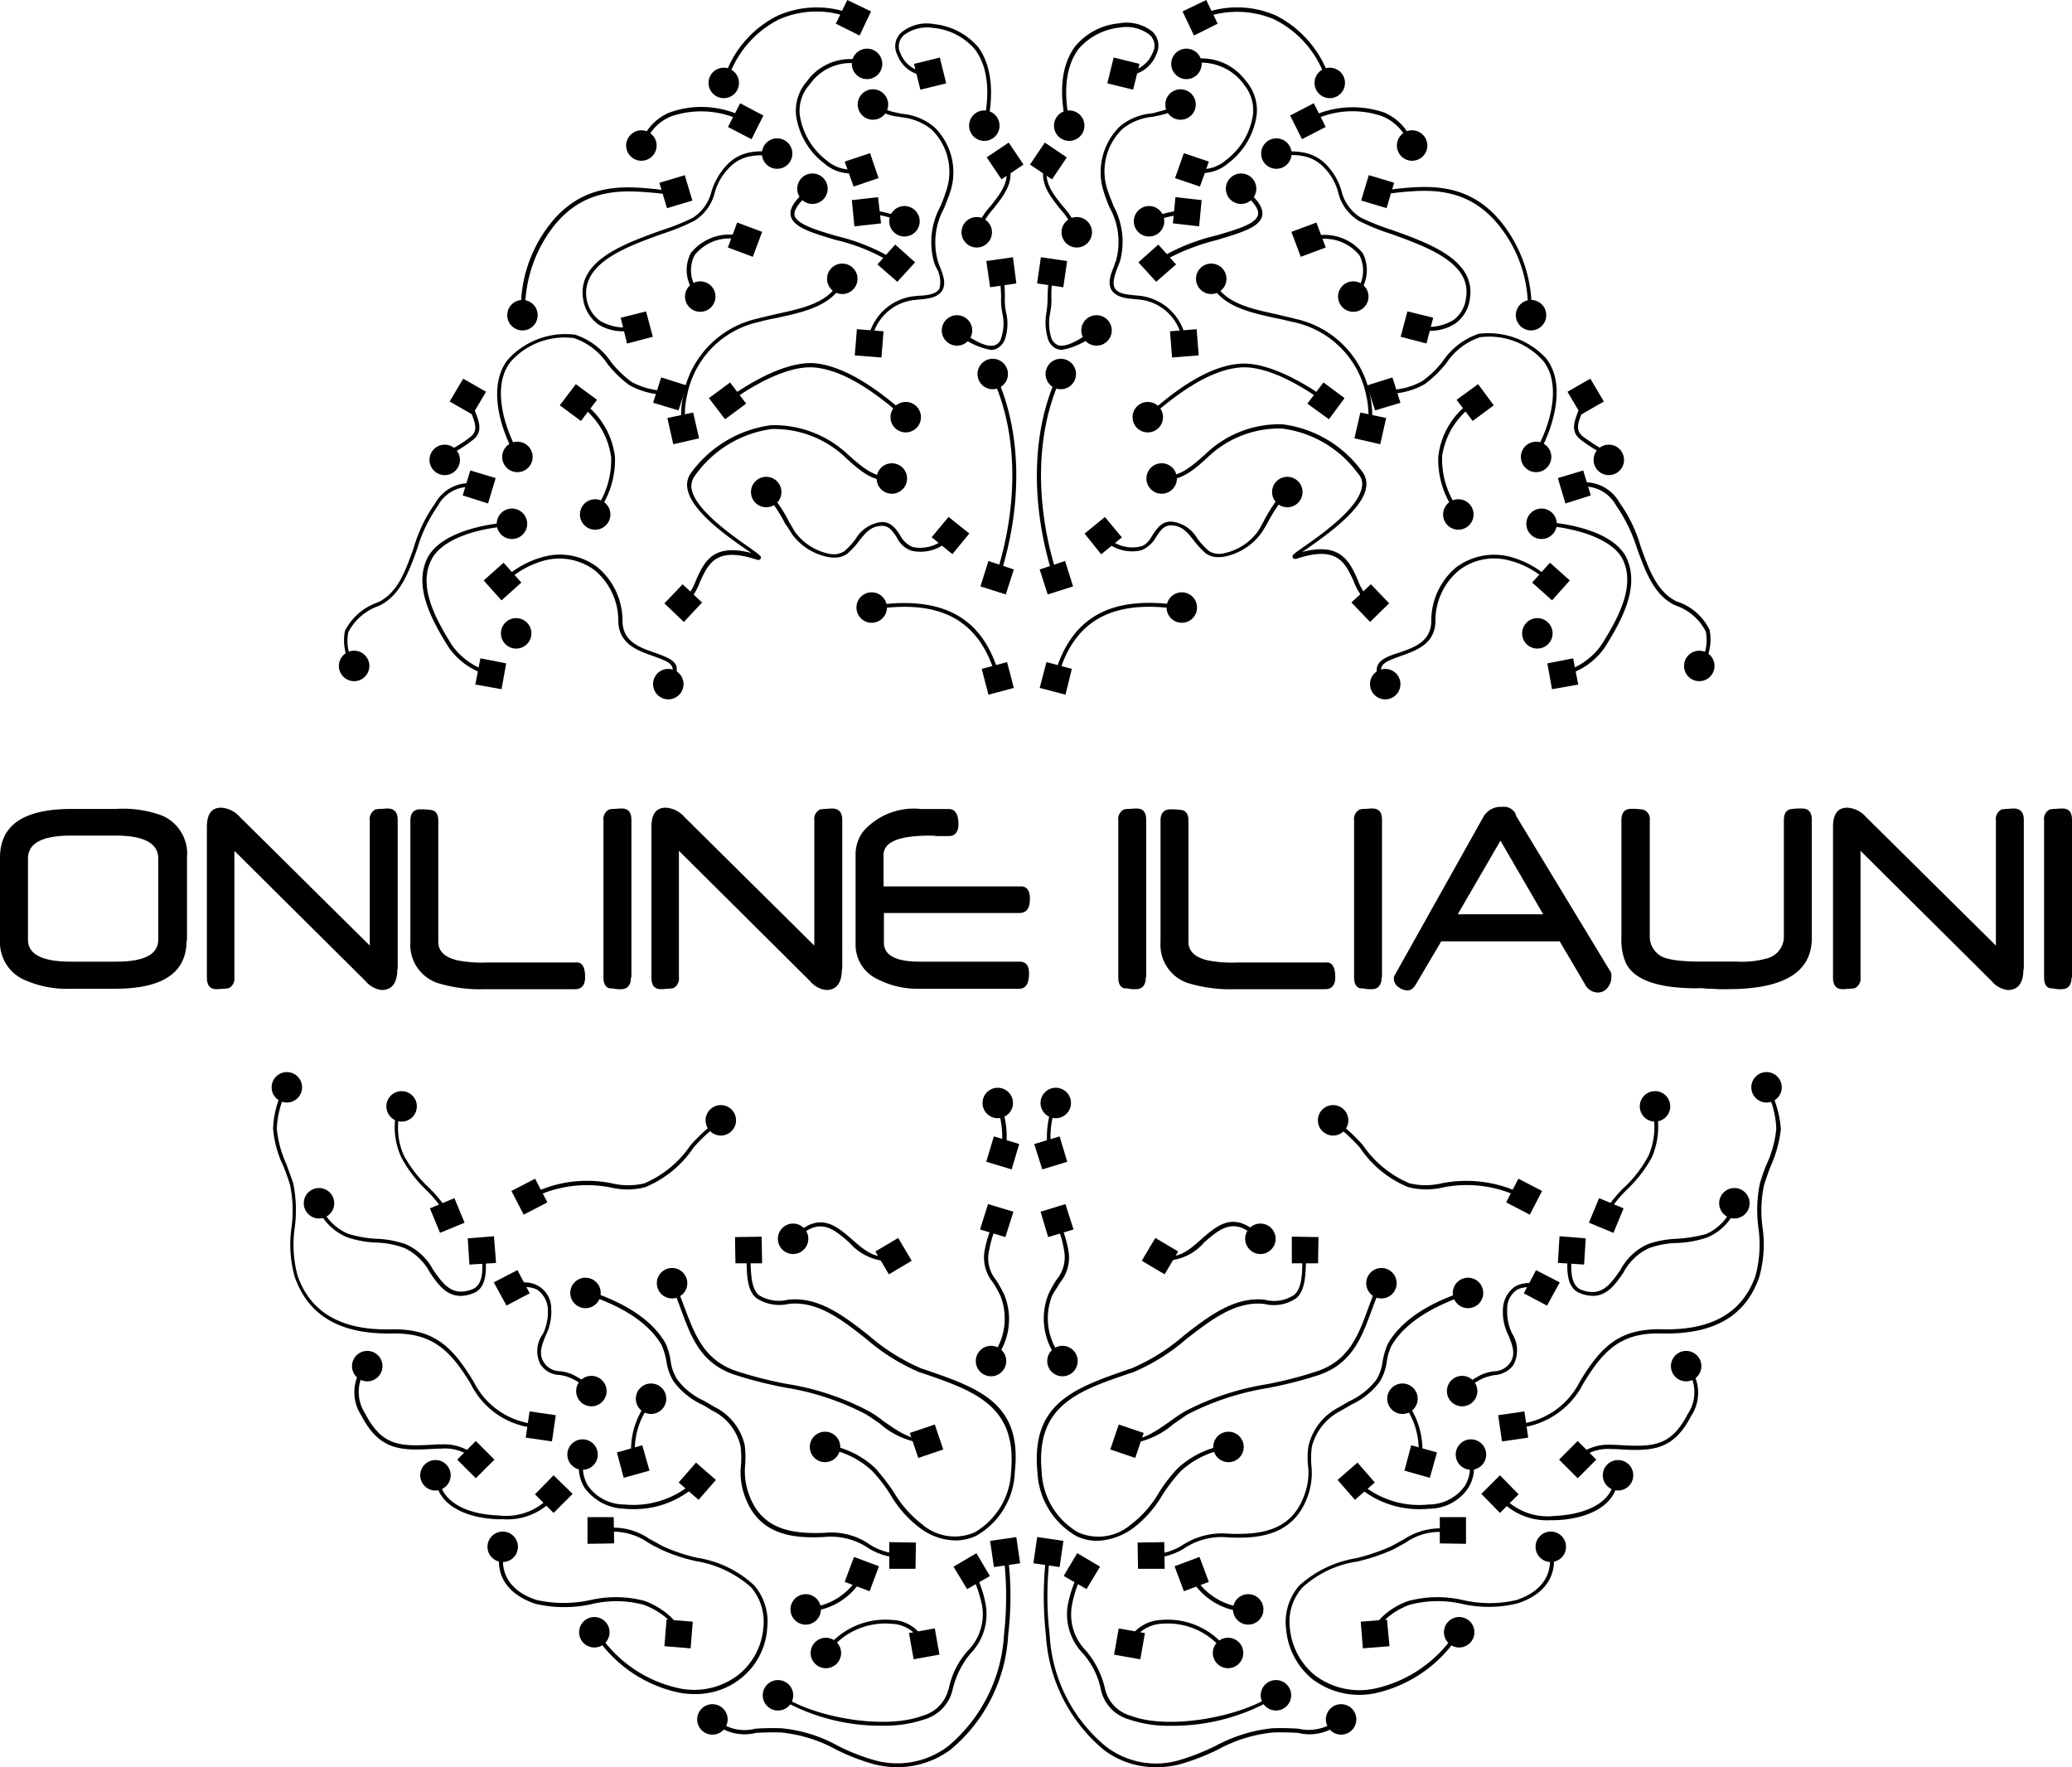<svg id="Group_189" data-name="Group 189" xmlns="http://www.w3.org/2000/svg" width="125" height="106.613" viewBox="0 0 125 106.613">
  <g id="Group_2" data-name="Group 2" transform="translate(0 48.674)">
    <g id="Group_1" data-name="Group 1">
      <path id="Path_1" data-name="Path 1" d="M108.256,81.739c0,1.94-1.429,2.91-4.314,2.91h-2.654a6.258,6.258,0,0,1-2.757-.51A2.47,2.47,0,0,1,97,81.739v-5c0-1.966,1.429-2.936,4.314-2.936h2.654a6.8,6.8,0,0,1,2.833.409,2.5,2.5,0,0,1,1.48,2.527v5Zm-1.71-.051v-4.9c0-.919-.868-1.379-2.578-1.379h-2.68q-2.6,0-2.6,1.379v4.9c0,.894.867,1.327,2.6,1.327h2.706C105.7,83.015,106.546,82.582,106.546,81.688Z" transform="translate(-97 -73.674)"/>
      <path id="Path_2" data-name="Path 2" d="M120.967,83.475c0,.817-.306,1.251-.945,1.251a1.5,1.5,0,0,1-.969-.536l-7.913-7.862V83.96a.639.639,0,0,1-.357.663c-.077,0-.179.026-.281.026s-.281.026-.434.026c-.408,0-.587-.23-.587-.715V74.9c0-.791.281-1.174.868-1.174a1.629,1.629,0,0,1,1.123.561l7.836,7.76V74.491a.639.639,0,0,1,.357-.664c.077,0,.179-.026.281-.026.127,0,.281-.025.434-.025q.612,0,.612.689v9.01Z" transform="translate(-97 -73.674)"/>
      <path id="Path_3" data-name="Path 3" d="M132.478,83.96c0,.459-.2.715-.587.715h-5.437a8.708,8.708,0,0,1-2.909-.383,2.433,2.433,0,0,1-1.608-2.476v-7.3c0-.459.2-.689.587-.689a3.741,3.741,0,0,1,.74.051c.255.077.357.306.357.638v7.3c0,.561.383.944,1.174,1.123a7.657,7.657,0,0,0,1.736.128h5.36C132.3,83.015,132.478,83.322,132.478,83.96Z" transform="translate(-97.18 -73.674)"/>
      <path id="Path_4" data-name="Path 4" d="M135.311,83.96c0,.459-.2.715-.587.715a2.033,2.033,0,0,1-.434-.026,1.232,1.232,0,0,0-.281-.026c-.255-.076-.357-.306-.357-.663V74.491a.641.641,0,0,1,.357-.664c.051,0,.154-.026.256-.026.127,0,.28-.025.485-.025.408,0,.587.23.587.689v9.5Z" transform="translate(-97.246 -73.674)"/>
      <path id="Path_5" data-name="Path 5" d="M148.073,83.475c0,.817-.306,1.251-.944,1.251a1.5,1.5,0,0,1-.97-.536l-7.913-7.862V83.96a.639.639,0,0,1-.357.663c-.077,0-.179.026-.281.026s-.28.026-.434.026c-.408,0-.587-.23-.587-.715V74.9c0-.791.281-1.174.868-1.174a1.629,1.629,0,0,1,1.123.561l7.836,7.76V74.491a.641.641,0,0,1,.357-.664c.077,0,.179-.026.281-.026.128,0,.281-.025.434-.025q.612,0,.613.689v9.01Z" transform="translate(-97.288 -73.674)"/>
      <path id="Path_6" data-name="Path 6" d="M159.508,79.212c0,.587-.205.868-.638.868H150.7v1.787c0,.766.715,1.148,2.169,1.148h6c.408,0,.587.23.587.715,0,.613-.205.919-.587.919h-6.075a5.243,5.243,0,0,1-2.45-.562,2.294,2.294,0,0,1-1.353-2.169v-5.36a2.315,2.315,0,0,1,.459-1.4,4.072,4.072,0,0,1,3.5-1.353h1.659c.383,0,.587.307.587.919,0,.46-.2.715-.587.715h-.587a1.324,1.324,0,0,1-.332-.026h-.229c-1.864,0-2.783.383-2.783,1.174v1.889H158.9C159.3,78.447,159.508,78.7,159.508,79.212Z" transform="translate(-97.375 -73.674)"/>
      <path id="Path_7" data-name="Path 7" d="M166.578,83.96c0,.459-.2.715-.587.715a2.033,2.033,0,0,1-.434-.026,1.232,1.232,0,0,0-.281-.026c-.255-.076-.357-.306-.357-.663V74.491a.639.639,0,0,1,.357-.664c.051,0,.153-.026.255-.026.128,0,.281-.025.485-.025.409,0,.587.23.587.689v9.5Z" transform="translate(-97.455 -73.674)"/>
      <path id="Path_8" data-name="Path 8" d="M178.063,83.96c0,.459-.2.715-.587.715H172.04a8.71,8.71,0,0,1-2.91-.383,2.433,2.433,0,0,1-1.608-2.476v-7.3c0-.459.2-.689.587-.689a3.741,3.741,0,0,1,.74.051c.256.077.358.306.358.638v7.3c0,.561.383.944,1.174,1.123a7.639,7.639,0,0,0,1.735.128h5.36C177.859,83.015,178.063,83.322,178.063,83.96Z" transform="translate(-97.509 -73.674)"/>
      <path id="Path_9" data-name="Path 9" d="M180.9,83.96c0,.459-.205.715-.587.715a2.033,2.033,0,0,1-.434-.026,1.232,1.232,0,0,0-.281-.026c-.255-.076-.357-.306-.357-.663V74.491a.639.639,0,0,1,.357-.664c.051,0,.153-.026.255-.026.128,0,.281-.025.485-.025.408,0,.587.23.587.689v9.5Z" transform="translate(-97.551 -73.674)"/>
      <path id="Path_10" data-name="Path 10" d="M194.833,83.909a1.022,1.022,0,0,1-.23.689.763.763,0,0,1-.587.281.893.893,0,0,1-.791-.536l-1.506-2.553h-7.147l-1.506,2.553c-.153.28-.332.408-.536.408a.936.936,0,0,1-.536-.2.634.634,0,0,1-.281-.536.374.374,0,0,1,.051-.179l5.36-9.571a1.2,1.2,0,0,1,1.123-.587.789.789,0,0,1,.792.383c0,.025.025.051.025.076a.442.442,0,0,0,.051.128l5.692,9.393A.56.56,0,0,1,194.833,83.909Zm-4.11-3.752-2.578-4.441-2.578,4.441Z" transform="translate(-97.625 -73.674)"/>
      <path id="Path_11" data-name="Path 11" d="M207.135,81.586c0,2.068-1.685,3.089-5.079,3.089h-.383a4.068,4.068,0,0,1-.536-.026,3.364,3.364,0,0,1-.536-.026,1.941,1.941,0,0,0-.383,0c-2.374,0-3.829-.51-4.313-1.556a3.426,3.426,0,0,1-.256-1.481v-7.1c0-.46.2-.69.587-.69a4.06,4.06,0,0,1,.741.051.591.591,0,0,1,.382.639v6.968a1.359,1.359,0,0,0,1.072,1.378,4.732,4.732,0,0,0,.766.127c.281.026.638.051,1.047.051h2.348a5.524,5.524,0,0,0,1.786-.178,1.358,1.358,0,0,0,1.072-1.378V74.465c0-.357.128-.562.358-.638a3.547,3.547,0,0,1,.74-.051c.408,0,.587.23.587.689Z" transform="translate(-97.832 -73.674)"/>
      <path id="Path_12" data-name="Path 12" d="M219.9,83.475c0,.817-.306,1.251-.945,1.251a1.5,1.5,0,0,1-.969-.536l-7.913-7.862V83.96a.639.639,0,0,1-.357.663c-.077,0-.179.026-.281.026-.128,0-.281.026-.434.026-.408,0-.587-.23-.587-.715V74.9c0-.791.281-1.174.868-1.174a1.629,1.629,0,0,1,1.123.561l7.836,7.76V74.491a.639.639,0,0,1,.357-.664c.077,0,.179-.026.281-.026.128,0,.281-.025.434-.025q.612,0,.612.689v9.01Z" transform="translate(-97.832 -73.674)"/>
      <path id="Path_13" data-name="Path 13" d="M222.807,83.96c0,.459-.205.715-.588.715a2.028,2.028,0,0,1-.433-.026,1.236,1.236,0,0,0-.281-.026c-.255-.076-.358-.306-.358-.663V74.491a.64.64,0,0,1,.358-.664c.051,0,.153-.026.255-.026.128,0,.281-.025.485-.025.408,0,.587.23.587.689v9.5Z" transform="translate(-97.832 -73.674)"/>
    </g>
  </g>
  <g id="Group_4" data-name="Group 4" transform="translate(16.463 0.447)">
    <g id="Group_3" data-name="Group 3">
      <path id="Path_14" data-name="Path 14" d="M129.624,107.34a1.438,1.438,0,0,0,1.139.612,2.335,2.335,0,0,1,.658.179,3.959,3.959,0,0,1,1.264.893l.152-.178a4.891,4.891,0,0,0-1.341-.945,2.9,2.9,0,0,0-.708-.179,1.152,1.152,0,0,1-.961-.51c-.355-.51-.152-1.046.1-1.659a3.142,3.142,0,0,0,.329-1.583,1.569,1.569,0,0,0-2.378-1.378l.1.23a1.624,1.624,0,0,1,1.417-.026,1.523,1.523,0,0,1,.657,1.2,3.047,3.047,0,0,1-.3,1.48A1.729,1.729,0,0,0,129.624,107.34Zm56.58-62.2a4.2,4.2,0,0,0-2.149,1.634A5.769,5.769,0,0,1,182.789,48a4.227,4.227,0,0,1-1.695.51c-.227.051-.481.077-.708.128l.051.23a7.008,7.008,0,0,1,.708-.128,4.616,4.616,0,0,0,1.8-.561,6.962,6.962,0,0,0,1.315-1.277,3.924,3.924,0,0,1,2.023-1.557,4.356,4.356,0,0,1,3.793,1.4c1.139,1.379.531,3.88-.582,5.743l.2.128c1.139-1.94,1.771-4.544.557-6.024A4.76,4.76,0,0,0,186.2,45.138Zm-6.172-8.678-.025.23a8.408,8.408,0,0,0,1.315-.077c1.8-.178,4.249-.408,6.172,2.068a7.908,7.908,0,0,1,1.669,5.36l.228.025a8.375,8.375,0,0,0-1.72-5.538c-2-2.578-4.527-2.323-6.4-2.144A7.253,7.253,0,0,1,180.032,36.46Zm-4.148-4.033a5.482,5.482,0,0,1,4.528-.408,2.881,2.881,0,0,1,1.644,1.838l.228-.077a3.141,3.141,0,0,0-1.771-1.991,5.846,5.846,0,0,0-4.73.409Zm-2-6.253a6.131,6.131,0,0,1,3.187,3.905L177.3,30a6.521,6.521,0,0,0-3.314-4.059,5.81,5.81,0,0,0-4.7,0l.1.23A5.746,5.746,0,0,1,173.886,26.174ZM190.6,60.019A5.66,5.66,0,0,0,188,58.564a3.841,3.841,0,0,0-3.187.689,4.213,4.213,0,0,0-1.467,3.241c-.026,1.226-1.062,1.583-1.973,1.889-.632.2-1.163.409-1.29.842-.1.307.026.664.38,1.149l.2-.153c-.3-.409-.4-.715-.328-.945.1-.331.582-.484,1.138-.689.936-.331,2.1-.714,2.125-2.118a3.929,3.929,0,0,1,1.391-3.037,3.47,3.47,0,0,1,2.985-.639,5.252,5.252,0,0,1,2.5,1.4Zm-7.385,56a2.851,2.851,0,0,0,2.378-1.277,2.36,2.36,0,0,0,.176-2.067l-.228.077a2.172,2.172,0,0,1-.152,1.863,2.669,2.669,0,0,1-2.2,1.148,5.393,5.393,0,0,1-4.376-1.531l-.176.179a5.6,5.6,0,0,0,3.971,1.633A4.921,4.921,0,0,0,183.219,116.018Zm9.106-64.524c.354.28.657.459.885.612.405.23.607.358.658.689l.228-.025c-.076-.434-.329-.613-.759-.868-.228-.153-.531-.332-.86-.587-.455-.383-.253-.868-.026-1.429a2.523,2.523,0,0,0,.254-1h-.228a1.931,1.931,0,0,1-.253.894C192,50.371,191.717,51.009,192.325,51.494Zm-6.3-2.144-.152-.2a4.677,4.677,0,0,0-2.1,3.4,5.3,5.3,0,0,0,.784,2.961c.1.2.2.408.278.587l.228-.1-.3-.613A5.161,5.161,0,0,1,184,52.54,4.541,4.541,0,0,1,186.026,49.35Zm9,47.244a8.761,8.761,0,0,0-1.366,1.71l.2.1a8.262,8.262,0,0,1,1.315-1.659,7.882,7.882,0,0,0,1.492-1.94,4.667,4.667,0,0,0,.177-3.165l-.228.077a4.31,4.31,0,0,1-.152,2.986A7.342,7.342,0,0,1,195.031,96.594Zm-12.267,16.642a4.862,4.862,0,0,0-1.163-3.982l-.152.179a4.53,4.53,0,0,1,1.087,3.752Zm-10.75-83.182a2.424,2.424,0,0,1,.582,1.888,4.19,4.19,0,0,1-1.644,2.731,2.215,2.215,0,0,1-2.1.434l-.051.23a2.518,2.518,0,0,0,.733.1,2.4,2.4,0,0,0,1.568-.587,4.41,4.41,0,0,0,1.72-2.91,2.689,2.689,0,0,0-.658-2.067,3.293,3.293,0,0,0-3.718-1.174l.051.23A3.2,3.2,0,0,1,172.015,30.054Zm-22.864,89.92-.228-.1a3.791,3.791,0,0,1-3.364,2.118v.23A3.98,3.98,0,0,0,149.151,119.974Zm1.694,2.756a4.518,4.518,0,0,0-4.148,1.94l.2.128a4.264,4.264,0,0,1,3.9-1.838,2.042,2.042,0,0,1,1.846,1.276l.228-.076A2.264,2.264,0,0,0,150.845,122.73Zm-4.1-5.257c-2,.076-3.946-.179-4.653-2.629a4.172,4.172,0,0,1-.127-1.481,6.079,6.079,0,0,0-.025-1.174,3.42,3.42,0,0,0-1.847-2.323c-.2-.127-.4-.229-.606-.357a4.137,4.137,0,0,1-1.644-1.327,2.8,2.8,0,0,1-.38-1.123,3.957,3.957,0,0,0-.3-1.021c-.987-1.736-3.162-2.706-4.806-3.216l-.076.23c1.593.51,3.718,1.454,4.654,3.114a4.481,4.481,0,0,1,.278.944,3.214,3.214,0,0,0,.43,1.225,4.552,4.552,0,0,0,1.719,1.4c.2.1.405.23.607.357a3.15,3.15,0,0,1,1.719,2.17,5.6,5.6,0,0,1,.026,1.123,4.115,4.115,0,0,0,.126,1.557c.759,2.629,2.884,2.884,4.882,2.782a4.052,4.052,0,0,1,2.706.689,3.806,3.806,0,0,0,2.023.561v-.229a3.673,3.673,0,0,1-1.921-.536A4.073,4.073,0,0,0,146.748,117.473Zm-3.187-66.592a6.24,6.24,0,0,1,4.451,1.71c.961.893,1.745,1.532,2.858,1.378l-.025-.229c-1.012.127-1.745-.485-2.681-1.327a6.513,6.513,0,0,0-4.628-1.762,7.109,7.109,0,0,0-4.78,2.808,1.23,1.23,0,0,0-.278.97c.176,1.353,2.377,2.91,3.566,3.726.1.077.2.128.3.205-2.327-.613-2.858.561-3.338,1.633a3.342,3.342,0,0,1-.759,1.225.457.457,0,0,0-.1.128l.177.178.1-.1a3.763,3.763,0,0,0,.81-1.3c.505-1.1.96-2.144,3.313-1.4.152.051.3.1.354-.026.076-.127-.025-.2-.708-.689-1.062-.74-3.314-2.322-3.465-3.573a1.061,1.061,0,0,1,.228-.766A6.8,6.8,0,0,1,143.561,50.881Zm10.673,76.01a2.183,2.183,0,0,1-1.543,1.608c-2.4.919-6.93.025-8.7-1.353l-.152.2a12.089,12.089,0,0,0,6.449,1.761,7.467,7.467,0,0,0,2.5-.383,2.439,2.439,0,0,0,1.695-1.786,5.236,5.236,0,0,1,1.088-2.195,3.4,3.4,0,0,0,.911-2.935,6.926,6.926,0,0,0-.759-2.119l-.2.1a8.014,8.014,0,0,1,.733,2.042,3.119,3.119,0,0,1-.86,2.757A4.9,4.9,0,0,0,154.234,126.891Zm7.36-94.31c-.328-1.379-.505-3.267.481-4.62a3.8,3.8,0,0,1,2.5-1.3,2.294,2.294,0,0,1,1.821.459.883.883,0,0,1,.152,1.072,1.807,1.807,0,0,1-1.821,1.124l-.025.229a1.986,1.986,0,0,0,2.074-1.276,1.167,1.167,0,0,0-.228-1.353,2.494,2.494,0,0,0-2.023-.51,3.881,3.881,0,0,0-2.656,1.4c-1.037,1.4-.86,3.394-.505,4.8Zm-4.729,74.631a3.9,3.9,0,0,0,.733-4.109,8.792,8.792,0,0,0-.481-.868,2.066,2.066,0,0,1-.43-1.812,7.666,7.666,0,0,1,.4-1.379c.051-.127.1-.28.152-.408l-.227-.077c-.051.128-.1.281-.152.409a6.851,6.851,0,0,0-.43,1.4,2.359,2.359,0,0,0,.481,1.99,6.348,6.348,0,0,1,.455.817,3.728,3.728,0,0,1-.709,3.88ZM166.5,31.84a3.464,3.464,0,0,0-1.947.792,3.867,3.867,0,0,0-.936,4.032,8.873,8.873,0,0,0,.329.868,4.253,4.253,0,0,1,.38,3.191c-.025.076-.076.178-.1.28-.177.46-.43,1.021-.177,1.481.278.459.886.51,1.391.561.1,0,.2.026.278.026a2.907,2.907,0,0,1,2.63,2.68l.228-.026a3.194,3.194,0,0,0-2.833-2.884c-.1,0-.2-.025-.3-.025-.43-.051-.986-.077-1.189-.434-.176-.358.026-.868.177-1.277.051-.1.076-.2.127-.306a4.543,4.543,0,0,0-.38-3.369c-.1-.281-.228-.561-.329-.868a3.56,3.56,0,0,1,.86-3.777,3.385,3.385,0,0,1,1.846-.74c.127-.026.228-.051.354-.077a3.524,3.524,0,0,0,1.417-.613l-.152-.2a3.217,3.217,0,0,1-1.316.587A2.488,2.488,0,0,1,166.5,31.84Zm-5.665,28.025c-1.468-4.466-1.366-8.958.278-12.3l-.228-.1c-1.67,3.4-1.771,7.963-.3,12.481Zm1.012-20.776.227-.051a4.614,4.614,0,0,0-.96-1.608c-.684-.842-1.316-1.659-.759-2.705l-.2-.1c-.607,1.2.1,2.093.784,2.961A4.3,4.3,0,0,1,161.848,39.089ZM194.5,55.5a9.54,9.54,0,0,1,1.264,2.6c.506,1.379,1.012,2.808,2.3,3.42a3.2,3.2,0,0,1,1.846,1.583,2.722,2.722,0,0,1-.43,2.042l.2.1a2.966,2.966,0,0,0,.456-2.246,3.32,3.32,0,0,0-1.973-1.71c-1.189-.562-1.67-1.889-2.175-3.293a8.751,8.751,0,0,0-1.29-2.68,2.386,2.386,0,0,0-2.833-1.1l.051.229A2.2,2.2,0,0,1,194.5,55.5ZM167.032,122.73a2.33,2.33,0,0,0-2.048,1.43l.227.076a2.159,2.159,0,0,1,1.847-1.276,4.238,4.238,0,0,1,3.894,1.838l.2-.128A4.485,4.485,0,0,0,167.032,122.73Zm5.261-.74a3.869,3.869,0,0,1-3.364-2.118l-.227.1a4.037,4.037,0,0,0,3.566,2.271Zm-3.769-11.868a10.19,10.19,0,0,0-.885.587c-.835.587-1.771,1.276-2.706,1.123l-.026.229a1.2,1.2,0,0,0,.3.026,4.962,4.962,0,0,0,2.58-1.174c.3-.2.582-.408.86-.587a16.133,16.133,0,0,1,4.805-1.583,25.312,25.312,0,0,0,3.112-.791c2-.689,2.579-2.246,3.187-3.905.2-.536.4-1.072.657-1.608l-.228-.1c-.253.536-.455,1.1-.657,1.633-.582,1.608-1.163,3.114-3.061,3.752a23.666,23.666,0,0,1-3.085.792A16.2,16.2,0,0,0,168.524,110.122Zm7.183-52.171c-.683.485-.784.536-.709.689.051.128.228.077.354.026,2.352-.74,2.808.306,3.314,1.4a3.866,3.866,0,0,0,.81,1.3l.1.1.177-.178c-.026-.051-.076-.077-.127-.128a3.415,3.415,0,0,1-.733-1.225c-.481-1.046-1.012-2.246-3.338-1.634.1-.076.2-.127.3-.2,1.189-.842,3.389-2.373,3.566-3.726a1.23,1.23,0,0,0-.278-.97,7.014,7.014,0,0,0-4.78-2.808,6.416,6.416,0,0,0-4.629,1.787c-.935.842-1.669,1.455-2.68,1.327l-.026.23c1.113.128,1.9-.485,2.858-1.378a6.237,6.237,0,0,1,4.451-1.71,6.706,6.706,0,0,1,4.6,2.731.875.875,0,0,1,.228.765C179,55.628,176.77,57.211,175.708,57.951Zm-13.329,61.844-.2-.1a7.646,7.646,0,0,0-.759,2.119,3.4,3.4,0,0,0,.911,2.935,4.7,4.7,0,0,1,1.087,2.195,2.4,2.4,0,0,0,1.695,1.786,7.37,7.37,0,0,0,2.5.383,12.162,12.162,0,0,0,6.45-1.761l-.152-.2c-1.771,1.353-6.3,2.272-8.7,1.353a2.184,2.184,0,0,1-1.543-1.608,5.4,5.4,0,0,0-1.138-2.3,3.119,3.119,0,0,1-.86-2.757A7.282,7.282,0,0,1,162.379,119.795Zm35.763-20.061a5.892,5.892,0,0,0-1.745.331,3.488,3.488,0,0,0-1.644,1.557c-.606.868-1.138,1.634-2.327,1.2-.759-.281-.658-1.4-.582-2.4l-.228-.026c-.1,1.021-.2,2.3.733,2.629a2.1,2.1,0,0,0,.734.153c.885,0,1.39-.714,1.871-1.429a3.283,3.283,0,0,1,1.543-1.455,5.248,5.248,0,0,1,1.695-.306,6.522,6.522,0,0,0,1.8-.332,3.245,3.245,0,0,0,1.846-2.042l-.228-.077a3.052,3.052,0,0,1-1.694,1.915A8.92,8.92,0,0,1,198.142,99.734Zm-37.559-8.27a5.581,5.581,0,0,0-.329,3.165l.227-.051a5.085,5.085,0,0,1,.3-3.012Zm30.553-25.907.051.23a4.2,4.2,0,0,0,2.631-1.736c1.163-1.837,2.1-3.752,1.289-5.436-.809-1.583-3.642-2.093-5.209-2.144V56.7c1.947.077,4.324.741,4.982,2.017.784,1.557-.152,3.42-1.264,5.181A4.1,4.1,0,0,1,191.136,65.557ZM177.908,110.1c.2-.127.405-.23.607-.357a4.492,4.492,0,0,0,1.719-1.378,3.212,3.212,0,0,0,.43-1.226,3.124,3.124,0,0,1,.278-.944c.961-1.659,3.061-2.6,4.654-3.114l-.076-.23c-1.644.511-3.819,1.481-4.806,3.242a4.783,4.783,0,0,0-.3,1.021,2.8,2.8,0,0,1-.38,1.123,4.3,4.3,0,0,1-1.644,1.3c-.2.127-.4.229-.606.357a3.511,3.511,0,0,0-1.847,2.348,4.59,4.59,0,0,0-.025,1.174,3.694,3.694,0,0,1-.127,1.481c-.708,2.45-2.656,2.705-4.653,2.629a4.384,4.384,0,0,0-2.833.714,3.665,3.665,0,0,1-1.922.536V119a3.978,3.978,0,0,0,2.023-.562,4.052,4.052,0,0,1,2.706-.689c2,.1,4.123-.178,4.882-2.782a4.113,4.113,0,0,0,.126-1.557,5.644,5.644,0,0,1,.026-1.123A3.362,3.362,0,0,1,177.908,110.1Zm10.623-7.3a1.62,1.62,0,0,1,1.417.026l.1-.23a1.8,1.8,0,0,0-1.619,0,1.712,1.712,0,0,0-.759,1.378,3.086,3.086,0,0,0,.329,1.583c.254.613.456,1.149.1,1.659a1.185,1.185,0,0,1-.961.51,2.9,2.9,0,0,0-.708.179,4.891,4.891,0,0,0-1.341.945l.152.178a3.959,3.959,0,0,1,1.264-.893,3.653,3.653,0,0,1,.658-.179,1.514,1.514,0,0,0,1.139-.612,1.876,1.876,0,0,0-.076-1.889,3.049,3.049,0,0,1-.3-1.481A1.353,1.353,0,0,1,188.53,102.8Zm-27.569-.434a2.4,2.4,0,0,0,.481-1.99,7.1,7.1,0,0,0-.43-1.43c-.051-.127-.1-.28-.152-.408l-.227.076c.051.128.1.281.152.409a5.392,5.392,0,0,1,.4,1.378,2.119,2.119,0,0,1-.455,1.812,6.686,6.686,0,0,0-.481.868,3.956,3.956,0,0,0,.733,4.109l.2-.153a3.729,3.729,0,0,1-.709-3.879C160.634,102.873,160.81,102.618,160.962,102.362ZM178.667,43.02a2.275,2.275,0,0,0,.557-2.731,2.962,2.962,0,0,0-3.39-.919l.076.23a2.7,2.7,0,0,1,3.111.816,2.029,2.029,0,0,1-.505,2.451Zm5.994,1.3a2.94,2.94,0,0,1-2.25.307l-.052.229a5.168,5.168,0,0,0,.86.1,2.78,2.78,0,0,0,1.569-.434,2.145,2.145,0,0,0,.885-1.506c.38-2.323-2.454-3.344-4.755-4.161a13.952,13.952,0,0,1-1.847-.74,2.58,2.58,0,0,1-1.138-1.582,3.733,3.733,0,0,0-.834-1.506c-.911-1-1.973-.919-3.112-.868h-.075l.025.23h.076c1.138-.077,2.1-.128,2.933.791a3.343,3.343,0,0,1,.785,1.429,2.767,2.767,0,0,0,1.239,1.71,12.767,12.767,0,0,0,1.872.766c2.2.791,4.958,1.761,4.6,3.88A1.883,1.883,0,0,1,184.661,44.321ZM166.2,38.247l.1.23a7.983,7.983,0,0,1,2.352-.588l-.026-.229A7.054,7.054,0,0,0,166.2,38.247Zm2.1,23.533.051-.23c-4.35-.715-6.829.689-7.79,4.39l.228.051C161.7,62.443,164.073,61.091,168.3,61.78ZM177.4,92.459l-.127.2a9.74,9.74,0,0,1,1.771,1.583,6.469,6.469,0,0,0,2.908,2.374,4.38,4.38,0,0,0,2.074.025,7.309,7.309,0,0,1,4.857.689l.1-.229a7.625,7.625,0,0,0-5.008-.715,4.181,4.181,0,0,1-1.947,0,6.442,6.442,0,0,1-2.807-2.3A10.3,10.3,0,0,0,177.4,92.459Zm-11.129-42.19c1.518-1.328,3.516-2.885,5.438-3.089,1.9-.23,4.477,1.557,5.21,2.119l.152-.2c-.759-.561-3.415-2.373-5.388-2.144-2,.2-4.021,1.787-5.564,3.165Zm-6.07-4.9a.956.956,0,0,0,.582.689,1.042,1.042,0,0,0,.278.051,4.387,4.387,0,0,0,2.175-1.1l-.153-.205c-.481.358-1.644,1.226-2.25,1.021a.741.741,0,0,1-.43-.51,3.056,3.056,0,0,1-.051-1.429,4.175,4.175,0,0,0,.075-1,7.859,7.859,0,0,1,.127-1.455l-.228-.025a11.544,11.544,0,0,0-.126,1.506,5.814,5.814,0,0,1-.076.97A3.351,3.351,0,0,0,160.2,45.368Zm10.243-5.9c1.442-.434,2.579-.766,2.706-1.48.075-.485-.329-1.047-1.29-1.762l-.152.205c.86.638,1.24,1.148,1.189,1.506-.1.561-1.24.893-2.555,1.276a11.952,11.952,0,0,0-3.693,1.557l.152.2A12.91,12.91,0,0,1,170.447,39.472Zm-.81,60.491c1.012-.868,1.872-1.633,3.314-.127l.176-.179c-1.618-1.685-2.656-.766-3.642.1-.784.689-1.492,1.327-2.5.868l-.1.23a1.735,1.735,0,0,0,.759.178A3.126,3.126,0,0,0,169.637,99.963Zm5.084-45.253-.176-.179a9.486,9.486,0,0,0-1.29,1.889c-.152.28-.278.51-.38.663a3.389,3.389,0,0,1-2.048,1.3,1.159,1.159,0,0,1-.911-.153,4.725,4.725,0,0,1-.683-.74,2.036,2.036,0,0,0-1.543-1.021h-.051c-.557,0-.835.408-1.088.791-.2.332-.4.638-.759.715a2.2,2.2,0,0,1-2.226-.817l-.176.179a2.426,2.426,0,0,0,2.453.867,1.788,1.788,0,0,0,.911-.816c.254-.383.481-.715.936-.69.632.026.961.434,1.34.919a4.986,4.986,0,0,0,.709.766,1.249,1.249,0,0,0,.784.23,1.406,1.406,0,0,0,.329-.026,3.638,3.638,0,0,0,2.226-1.4c.1-.153.254-.382.405-.663A9.107,9.107,0,0,1,174.721,54.71Zm-.758-10.516c.4.076.784.179,1.138.255a5.667,5.667,0,0,1,4.325,4.416,5.358,5.358,0,0,1,.075,1.991l.228.051a5.754,5.754,0,0,0-.076-2.068,5.847,5.847,0,0,0-4.476-4.594c-.38-.1-.759-.179-1.163-.281-1.644-.357-3.338-.715-3.87-2.22l-.228.076C170.5,43.454,172.344,43.837,173.963,44.194ZM145.685,29.9a2.7,2.7,0,0,0-.658,2.067,4.417,4.417,0,0,0,1.72,2.91,2.444,2.444,0,0,0,1.569.587,2.562,2.562,0,0,0,.733-.1l-.051-.23a2.236,2.236,0,0,1-2.1-.434,4.251,4.251,0,0,1-1.644-2.731,2.357,2.357,0,0,1,.607-1.889,2.994,2.994,0,0,1,3.464-1.1l.052-.23A3.216,3.216,0,0,0,145.685,29.9ZM125.4,108.488a4.812,4.812,0,0,0,4.275,2.68l.025-.23a4.658,4.658,0,0,1-4.122-2.577c-1.264-2.093-2.352-3.165-4.806-3.165H120.6c-2.985.076-4.857-1-5.64-3.216a7.2,7.2,0,0,1-.177-2.936,7.969,7.969,0,0,0-.1-2.68c-.127-.382-.278-.765-.4-1.123a6.576,6.576,0,0,1-.582-2.144,5.48,5.48,0,0,1,.708-2.5l-.2-.1a5.609,5.609,0,0,0-.733,2.6,6.311,6.311,0,0,0,.606,2.221c.153.357.278.74.405,1.123a7.522,7.522,0,0,1,.1,2.6,7.213,7.213,0,0,0,.2,3.012c.834,2.348,2.757,3.446,5.868,3.395C123.074,105.4,124.161,106.446,125.4,108.488Zm5.185,6.713-.176-.179a3.609,3.609,0,0,1-3.338,1.4c-1.746-.051-3.617-.74-3.592-2.5h-.227c-.026,1.914,1.947,2.68,3.819,2.731h.277A3.75,3.75,0,0,0,130.585,115.2Zm-12.14-50.027a2.609,2.609,0,0,1-.43-2.042,3.293,3.293,0,0,1,1.846-1.582c1.29-.613,1.8-2.042,2.3-3.42a9.018,9.018,0,0,1,1.264-2.629,2.133,2.133,0,0,1,2.605-1l.051-.229a2.364,2.364,0,0,0-2.832,1.1,8.751,8.751,0,0,0-1.29,2.68c-.506,1.4-.961,2.731-2.175,3.293a3.487,3.487,0,0,0-1.973,1.71,2.978,2.978,0,0,0,.455,2.246Zm5.185,47.219a2.646,2.646,0,0,1,2.1.766l.152-.179a3,3,0,0,0-2.276-.842h-.2c-2.15.128-3.314.2-4.376-1.863a2.361,2.361,0,0,1,.177-2.833l-.177-.153a2.552,2.552,0,0,0-.228,3.113c1.139,2.195,2.5,2.119,4.6,1.991Zm20.361-86.219a5.592,5.592,0,0,1,4.528,0l.1-.23a5.812,5.812,0,0,0-4.7,0A6.377,6.377,0,0,0,140.6,30l.227.076A6.155,6.155,0,0,1,143.991,26.174Zm-6.5,5.845a5.58,5.58,0,0,1,4.528.408l.1-.229a5.646,5.646,0,0,0-4.73-.409,3.072,3.072,0,0,0-1.77,1.991l.227.077A2.82,2.82,0,0,1,137.49,32.019Zm-1.669,89.793c.733.255,1.872.944,2.048,1.837l.228-.051c-.2-1-1.442-1.735-2.2-2.016a6.826,6.826,0,0,0-3.288-.051,7.576,7.576,0,0,1-3.212,0c-1.644-.511-2.377-1.71-1.922-3.216l-.228-.077c-.505,1.634.278,2.935,2.074,3.523a7.659,7.659,0,0,0,3.314.025A6.4,6.4,0,0,1,135.822,121.812Zm-7.133-77.746a8.182,8.182,0,0,1,1.67-5.36c1.921-2.476,4.375-2.22,6.171-2.067a8.293,8.293,0,0,0,1.316.076l-.026-.229a7.814,7.814,0,0,1-1.264-.077c-1.846-.179-4.4-.434-6.4,2.144a8.244,8.244,0,0,0-1.719,5.539Zm-4.021,8.066a8.018,8.018,0,0,0,.885-.613c.607-.485.329-1.148.1-1.71a2.864,2.864,0,0,1-.253-.893h-.228a2.418,2.418,0,0,0,.254.995c.227.562.429,1.072-.026,1.43a6.507,6.507,0,0,1-.86.587c-.43.255-.683.433-.758.867l.227.026C124.06,52.489,124.262,52.361,124.668,52.132Zm3.743.408c-1.113-1.863-1.719-4.364-.582-5.743a4.359,4.359,0,0,1,3.794-1.4,3.928,3.928,0,0,1,2.023,1.557,6.934,6.934,0,0,0,1.315,1.277,4.617,4.617,0,0,0,1.8.561c.228.051.481.077.709.128l.051-.23a7.027,7.027,0,0,0-.709-.128,4.7,4.7,0,0,1-1.694-.51,6.4,6.4,0,0,1-1.264-1.225,4.2,4.2,0,0,0-2.15-1.634,4.678,4.678,0,0,0-4.046,1.481c-1.215,1.48-.607,4.083.556,6.023Zm-10.5,47.091a6.19,6.19,0,0,0,1.8.332,5.256,5.256,0,0,1,1.695.332,3.361,3.361,0,0,1,1.518,1.455c.481.715.986,1.429,1.871,1.429a2.1,2.1,0,0,0,.734-.153c.935-.332.809-1.608.733-2.629l-.228.026c.1,1,.2,2.093-.582,2.373-1.189.434-1.72-.331-2.327-1.2a3.436,3.436,0,0,0-1.644-1.532,5.905,5.905,0,0,0-1.771-.331,6.624,6.624,0,0,1-1.719-.307,3.021,3.021,0,0,1-1.72-1.914l-.228.077A3.364,3.364,0,0,0,117.914,99.631Zm72.463,18.684c.455,1.48-.254,2.68-1.9,3.216a7.179,7.179,0,0,1-3.212,0,6.83,6.83,0,0,0-3.288.051c-.785.255-2.023,1.021-2.2,2.016l.228.051c.176-.893,1.315-1.582,2.048-1.837a6.6,6.6,0,0,1,3.162-.051,7.275,7.275,0,0,0,3.313-.026c1.8-.562,2.58-1.889,2.074-3.522Zm-10.421,8.55a4.453,4.453,0,0,1-3.617-.791,4.143,4.143,0,0,1-1.518-2.833,3.107,3.107,0,0,1,.734-2.45,6.208,6.208,0,0,1,3.313-1.583,11.812,11.812,0,0,0,2.15-.715c.3-.153.556-.306.758-.408a3.579,3.579,0,0,1,2.706-.612h.153v-.23h-.153a4,4,0,0,0-2.807.638c-.2.1-.455.255-.758.408a11.867,11.867,0,0,1-2.1.715,6.71,6.71,0,0,0-3.44,1.659,3.354,3.354,0,0,0-.784,2.629,4.37,4.37,0,0,0,1.593,3.012,4.684,4.684,0,0,0,3.793.842,8.073,8.073,0,0,0,5.109-3.624l-.2-.128A7.806,7.806,0,0,1,179.957,126.865Zm10.85-10.413a3.667,3.667,0,0,1-3.338-1.4l-.176.178a3.83,3.83,0,0,0,3.237,1.481h.277c1.872-.051,3.845-.817,3.82-2.731H194.4C194.424,115.686,192.577,116.375,190.807,116.452Zm12.848-25.958-.2.1a5.482,5.482,0,0,1,.709,2.5,6.6,6.6,0,0,1-.582,2.144c-.152.358-.278.741-.4,1.123a8,8,0,0,0-.1,2.68,7.255,7.255,0,0,1-.176,2.936c-.784,2.22-2.631,3.292-5.64,3.216-2.555-.051-3.667,1.021-4.958,3.165a4.678,4.678,0,0,1-4.122,2.577l.025.23a4.927,4.927,0,0,0,4.3-2.68c1.239-2.067,2.327-3.114,4.755-3.037h.253c2.985,0,4.806-1.1,5.615-3.395a7.214,7.214,0,0,0,.2-3.012,7.308,7.308,0,0,1,.1-2.578c.126-.382.253-.765.4-1.123a7.613,7.613,0,0,0,.607-2.22A6.532,6.532,0,0,0,203.655,90.494Zm-5.007,16.973a2.323,2.323,0,0,1,.176,2.833c-1.062,2.068-2.226,1.991-4.375,1.864h-.2a2.906,2.906,0,0,0-2.276.842l.152.179a2.671,2.671,0,0,1,2.1-.766h.2c2.1.127,3.465.2,4.6-1.991a2.553,2.553,0,0,0-.228-3.114Zm-45.931.128-.1-.026a12.049,12.049,0,0,1-3.187-1.991c-1.492-1.174-3.035-2.373-4.882-2.169a2.3,2.3,0,0,1-1.77-.281c-.481-.434-.481-1.327-.506-2.578v-.178h-.227v.178c0,1.3,0,2.272.582,2.757a2.505,2.505,0,0,0,1.947.357c1.72-.2,3.187.919,4.7,2.119a12.037,12.037,0,0,0,3.237,2.016l.1.026c3.212,1.1,5.766,1.99,5.387,5.972a4.418,4.418,0,0,1-2.2,3.65,3.014,3.014,0,0,1-3.162-.485,6.842,6.842,0,0,1-1.694-1.914,12.719,12.719,0,0,0-1.139-1.481,5.436,5.436,0,0,0-3.06-1.429l-.051.23a5.247,5.247,0,0,1,2.934,1.378,8.827,8.827,0,0,1,1.113,1.455,6.75,6.75,0,0,0,1.745,1.965,3.628,3.628,0,0,0,2.175.766,2.969,2.969,0,0,0,1.24-.281,4.605,4.605,0,0,0,2.327-3.854C158.685,109.637,156.055,108.743,152.717,107.6Zm4.805,11a20.632,20.632,0,0,1,.051,5.028,9.457,9.457,0,0,1-3.389,6.738,5.083,5.083,0,0,1-4.376.842,12.094,12.094,0,0,1-2.276-.893,8.659,8.659,0,0,0-3.389-1.047,15.247,15.247,0,0,0-1.568.026,2.609,2.609,0,0,1-2.479-.664l-.176.179a2.835,2.835,0,0,0,2.68.74,14.923,14.923,0,0,1,1.543-.025,8.7,8.7,0,0,1,3.288,1.021,12.424,12.424,0,0,0,2.3.893,5.563,5.563,0,0,0,1.442.179,5.4,5.4,0,0,0,3.161-1.047,9.669,9.669,0,0,0,3.49-6.917,19.816,19.816,0,0,0-.051-5.079Zm-14.24,4.67a3.354,3.354,0,0,0-.784-2.629,6.521,6.521,0,0,0-3.44-1.659,10.143,10.143,0,0,1-2.1-.714c-.3-.153-.531-.307-.758-.409a3.762,3.762,0,0,0-2.807-.638h-.153v.23h.153a3.752,3.752,0,0,1,2.706.613c.2.127.455.255.758.408a10.162,10.162,0,0,0,2.15.715,6.6,6.6,0,0,1,3.313,1.582,3.206,3.206,0,0,1,.734,2.45,4.051,4.051,0,0,1-1.518,2.834,4.366,4.366,0,0,1-3.617.791,7.782,7.782,0,0,1-4.932-3.5l-.2.128A8.073,8.073,0,0,0,137.9,127.1a4.661,4.661,0,0,0,1.012.1,4.373,4.373,0,0,0,2.782-.944A4.217,4.217,0,0,0,143.282,123.266Zm32.046,6.024a15.413,15.413,0,0,0-1.569-.026,9.112,9.112,0,0,0-3.389,1.047,14.03,14.03,0,0,1-2.276.893,4.97,4.97,0,0,1-4.376-.842,9.367,9.367,0,0,1-3.389-6.738,19.525,19.525,0,0,1,.051-5.028l-.227-.026a21.054,21.054,0,0,0-.051,5.079,9.764,9.764,0,0,0,3.49,6.917,5.171,5.171,0,0,0,3.161,1.047,5.7,5.7,0,0,0,1.442-.179,13.654,13.654,0,0,0,2.3-.893,8.705,8.705,0,0,1,3.288-1.021,14.923,14.923,0,0,1,1.543.025,2.835,2.835,0,0,0,2.68-.74l-.176-.179A2.76,2.76,0,0,1,175.328,129.29Zm-13.38-11.613a2.968,2.968,0,0,0,1.239.28,3.931,3.931,0,0,0,2.176-.765,6.781,6.781,0,0,0,1.745-1.966,9.939,9.939,0,0,1,1.113-1.454,5.269,5.269,0,0,1,2.933-1.379l-.051-.229a5.429,5.429,0,0,0-3.06,1.429,8.907,8.907,0,0,0-1.139,1.48,6.465,6.465,0,0,1-1.695,1.915,3,3,0,0,1-3.161.459,4.416,4.416,0,0,1-2.2-3.65c-.379-4.007,2.15-4.875,5.388-5.972l.1-.026a12.037,12.037,0,0,0,3.237-2.016c1.543-1.2,2.985-2.3,4.7-2.119a2.381,2.381,0,0,0,1.948-.357c.556-.511.556-1.455.582-2.757v-.178h-.228v.178c0,1.251,0,2.144-.505,2.578a2.2,2.2,0,0,1-1.771.281c-1.821-.2-3.389,1-4.881,2.169a12.065,12.065,0,0,1-3.187,1.991l-.1.026c-3.314,1.148-5.944,2.042-5.539,6.228A4.683,4.683,0,0,0,161.949,117.677ZM146.14,36.435l-.152-.205c-.961.715-1.366,1.277-1.289,1.762.126.714,1.264,1.046,2.706,1.48A11.239,11.239,0,0,1,151.022,41l.152-.2a11.953,11.953,0,0,0-3.693-1.557c-1.315-.383-2.454-.74-2.555-1.276Q144.889,37.392,146.14,36.435Zm-5.31,12.659.152.2c.733-.562,3.313-2.323,5.21-2.119,1.921.2,3.92,1.761,5.437,3.089l.152-.179c-1.543-1.353-3.566-2.935-5.564-3.165C144.219,46.721,141.588,48.533,140.83,49.094Zm1.871-4.875a5.849,5.849,0,0,0-4.476,4.595,5.764,5.764,0,0,0-.076,2.067l.228-.051a5.359,5.359,0,0,1,.075-1.991,5.63,5.63,0,0,1,4.325-4.415c.354-.1.733-.179,1.138-.256,1.619-.357,3.465-.74,4.047-2.373l-.228-.077c-.531,1.506-2.226,1.863-3.87,2.221C143.46,44.041,143.08,44.117,142.7,44.219Zm-.708-4.645.075-.23a2.989,2.989,0,0,0-3.389.919,2.2,2.2,0,0,0,.557,2.731l.176-.153a1.993,1.993,0,0,1-.505-2.45A2.69,2.69,0,0,1,141.993,39.574ZM135.872,96.39a4.184,4.184,0,0,1-1.947,0,7.479,7.479,0,0,0-5.008.715l.1.229a7.319,7.319,0,0,1,4.856-.689,4.277,4.277,0,0,0,2.049-.025,6.469,6.469,0,0,0,2.908-2.374,8.881,8.881,0,0,1,1.771-1.583l-.127-.2a10.3,10.3,0,0,0-1.821,1.634A6.4,6.4,0,0,1,135.872,96.39Zm-1.214,19.628a4.724,4.724,0,0,0,.582.025,5.557,5.557,0,0,0,3.971-1.633l-.177-.179a5.476,5.476,0,0,1-4.375,1.531,2.671,2.671,0,0,1-2.2-1.148,2.172,2.172,0,0,1-.152-1.863l-.228-.077a2.357,2.357,0,0,0,.177,2.067A3.06,3.06,0,0,0,134.658,116.018ZM151.68,38.247a7.728,7.728,0,0,0-2.428-.613l-.026.23a7.251,7.251,0,0,1,2.352.587ZM121.025,91.642a4.393,4.393,0,0,0,.177,3.165,7.805,7.805,0,0,0,1.467,1.94,8.093,8.093,0,0,1,1.316,1.659l.2-.1a7.959,7.959,0,0,0-1.366-1.71,7.666,7.666,0,0,1-1.442-1.863,4.046,4.046,0,0,1-.152-2.986Zm6.981-34.916V56.5c-1.543.051-4.376.562-5.21,2.144-.834,1.659.127,3.6,1.29,5.437a4.268,4.268,0,0,0,2.63,1.71l.051-.23a4.069,4.069,0,0,1-2.478-1.608c-1.113-1.761-2.048-3.624-1.264-5.181C123.681,57.441,126.059,56.8,128.006,56.726ZM151.351,32.07a3.473,3.473,0,0,1,1.847.74,3.564,3.564,0,0,1,.859,3.778,8.961,8.961,0,0,1-.328.868,4.528,4.528,0,0,0-.38,3.369,2.6,2.6,0,0,0,.126.306,1.689,1.689,0,0,1,.2,1.276c-.2.358-.759.409-1.215.434-.1,0-.2.026-.3.026a3.194,3.194,0,0,0-2.833,2.884l.228.025a2.93,2.93,0,0,1,2.631-2.68c.075,0,.176-.025.277-.025.506-.051,1.113-.1,1.391-.562.253-.459,0-1.021-.176-1.48a2.009,2.009,0,0,1-.1-.281,4.25,4.25,0,0,1,.38-3.19c.1-.281.228-.562.329-.868a3.8,3.8,0,0,0-.935-4.033,3.469,3.469,0,0,0-1.948-.791c-.126-.026-.227-.051-.354-.077a3.207,3.207,0,0,1-1.315-.587l-.152.2a3.52,3.52,0,0,0,1.416.613A2.005,2.005,0,0,1,151.351,32.07ZM137.01,39.089a12.677,12.677,0,0,0,1.872-.766,2.772,2.772,0,0,0,1.24-1.71,3.407,3.407,0,0,1,.81-1.429c.834-.919,1.8-.842,2.933-.791h.076l.025-.23h-.075c-1.139-.077-2.226-.128-3.112.868a4.08,4.08,0,0,0-.859,1.531,2.58,2.58,0,0,1-1.139,1.583,12.625,12.625,0,0,1-1.846.74c-2.276.817-5.134,1.838-4.755,4.16a2.331,2.331,0,0,0,.886,1.506,2.769,2.769,0,0,0,1.568.434,3.411,3.411,0,0,0,.86-.1l-.051-.23a2.919,2.919,0,0,1-2.251-.306,2.052,2.052,0,0,1-.809-1.353C132.078,40.85,134.81,39.88,137.01,39.089Zm-4.2,16.922.228.1c.1-.2.2-.408.278-.587a5.294,5.294,0,0,0,.784-2.96,4.755,4.755,0,0,0-2.1-3.4l-.152.2a4.584,4.584,0,0,1,2.023,3.242,5.166,5.166,0,0,1-.758,2.833A5.779,5.779,0,0,0,132.811,56.011Zm-2.883,2.782a3.554,3.554,0,0,1,2.985.639,3.969,3.969,0,0,1,1.39,3.037c.026,1.4,1.189,1.787,2.125,2.118.557.205,1.038.358,1.139.689.076.23-.051.536-.329.945l.2.153a1.4,1.4,0,0,0,.38-1.149c-.126-.433-.683-.612-1.29-.842-.91-.306-1.947-.663-1.972-1.889a4.217,4.217,0,0,0-1.468-3.241,3.733,3.733,0,0,0-3.187-.689,5.537,5.537,0,0,0-2.605,1.455l.152.178A5.392,5.392,0,0,1,129.928,58.793Zm6.525,50.665-.152-.179a4.75,4.75,0,0,0-1.163,3.982l.227-.051A4.448,4.448,0,0,1,136.454,109.458Zm21.169-14.829a5.179,5.179,0,0,0-.329-3.165l-.227.1a5.3,5.3,0,0,1,.3,3.012Zm-.86-57.2a4.614,4.614,0,0,0-.96,1.608l.227.051a4.7,4.7,0,0,1,.911-1.506c.683-.868,1.416-1.786.784-2.961l-.2.1C158.079,35.771,157.421,36.588,156.763,37.43Zm.254,8.4c-.632.205-1.771-.638-2.251-1.021l-.152.205a4.383,4.383,0,0,0,2.175,1.1.892.892,0,0,0,.278-.051,1.024,1.024,0,0,0,.582-.664,2.9,2.9,0,0,0,.051-1.531,3.891,3.891,0,0,1-.076-.944,8.187,8.187,0,0,0-.126-1.506l-.228.025a11.043,11.043,0,0,1,.127,1.455,4.071,4.071,0,0,0,.075,1,2.744,2.744,0,0,1-.051,1.429A.655.655,0,0,1,157.017,45.827Zm-3.845-16.258-.025-.23a1.762,1.762,0,0,1-1.821-1.123.9.9,0,0,1,.177-1.072,2.316,2.316,0,0,1,1.82-.459,3.747,3.747,0,0,1,2.5,1.3c.987,1.328.81,3.242.481,4.62l.228.051c.329-1.4.505-3.4-.506-4.8a4.043,4.043,0,0,0-2.656-1.4,2.41,2.41,0,0,0-2,.51,1.12,1.12,0,0,0-.228,1.353A1.952,1.952,0,0,0,153.172,29.569Zm3.819,17.892-.228.1c1.645,3.344,1.746,7.836.278,12.3l.228.077C158.762,55.424,158.635,50.856,156.991,47.461Zm.127,18.53.228-.051c-.961-3.7-3.441-5.079-7.791-4.39l.051.23C153.8,61.091,156.181,62.443,157.118,65.991Zm-12.343-8.78a3.539,3.539,0,0,0,2.226,1.4,1.578,1.578,0,0,0,.329.025,1.3,1.3,0,0,0,.784-.229,4.983,4.983,0,0,0,.709-.766c.38-.485.709-.893,1.341-.919.455-.026.683.306.935.689a1.526,1.526,0,0,0,.911.817,2.48,2.48,0,0,0,2.454-.868l-.177-.179a2.245,2.245,0,0,1-2.226.817,1.484,1.484,0,0,1-.759-.714c-.253-.383-.531-.792-1.087-.792h-.051a2.08,2.08,0,0,0-1.543,1.021,4.642,4.642,0,0,1-.683.74,1.189,1.189,0,0,1-.911.154,3.4,3.4,0,0,1-2.049-1.3c-.1-.153-.227-.383-.379-.638a8.548,8.548,0,0,0-1.29-1.889l-.177.179a8.617,8.617,0,0,1,1.24,1.837C144.547,56.828,144.674,57.058,144.775,57.211Zm5.311,53.676a4.851,4.851,0,0,0,2.58,1.174,1.243,1.243,0,0,0,.3-.025l-.026-.23c-.935.153-1.871-.536-2.706-1.123a5.942,5.942,0,0,0-.885-.587,15.894,15.894,0,0,0-4.881-1.608,23.831,23.831,0,0,1-3.086-.791c-1.9-.664-2.454-2.17-3.06-3.752-.2-.536-.405-1.1-.658-1.634l-.228.1c.254.51.456,1.072.658,1.608.607,1.659,1.189,3.216,3.187,3.9a24.175,24.175,0,0,0,3.111.791A15.881,15.881,0,0,1,149.2,110.3C149.5,110.479,149.783,110.683,150.086,110.887ZM148.24,99.963a3.283,3.283,0,0,0,2.023,1.1,1.805,1.805,0,0,0,.759-.179l-.1-.23c-1.011.434-1.745-.2-2.5-.867-1.012-.868-2.023-1.787-3.643-.1l.177.179C146.368,98.33,147.254,99.1,148.24,99.963Z" transform="translate(-113.463 -25.447)"/>
    </g>
  </g>
  <g id="Group_5" data-name="Group 5" transform="translate(58.006 13.094)">
    <circle id="Ellipse_1" data-name="Ellipse 1" cx="0.919" cy="0.919" r="0.919"/>
  </g>
  <g id="Group_6" data-name="Group 6" transform="translate(59.526 8.602)">
    <path id="Path_15" data-name="Path 15" d="M158.257,33.6l-1.327.893.893,1.327,1.327-.893Z" transform="translate(-156.93 -33.602)"/>
  </g>
  <g id="Group_7" data-name="Group 7" transform="translate(58.463 6.662)">
    <circle id="Ellipse_2" data-name="Ellipse 2" cx="0.919" cy="0.919" r="0.919"/>
  </g>
  <g id="Group_8" data-name="Group 8" transform="translate(55.141 3.471)">
    <path id="Path_16" data-name="Path 16" d="M154.454,30.028l-.383-1.557-1.557.383.383,1.557Z" transform="translate(-152.514 -28.471)"/>
  </g>
  <g id="Group_9" data-name="Group 9" transform="translate(51.389 2.935)">
    <circle id="Ellipse_3" data-name="Ellipse 3" cx="0.919" cy="0.919" r="0.919"/>
  </g>
  <g id="Group_10" data-name="Group 10" transform="translate(50.958 9.24)">
    <path id="Path_17" data-name="Path 17" d="M150.345,35.745l-.51-1.506-1.531.51.536,1.506Z" transform="translate(-148.303 -34.24)"/>
  </g>
  <g id="Group_11" data-name="Group 11" transform="translate(48.094 10.465)">
    <circle id="Ellipse_4" data-name="Ellipse 4" cx="0.919" cy="0.919" r="0.919"/>
  </g>
  <g id="Group_12" data-name="Group 12" transform="translate(52.935 14.753)">
    <path id="Path_18" data-name="Path 18" d="M151.493,42l1.072-1.174-1.2-1.072-1.072,1.2Z" transform="translate(-150.294 -39.753)"/>
  </g>
  <g id="Group_13" data-name="Group 13" transform="translate(49.894 15.901)">
    <circle id="Ellipse_5" data-name="Ellipse 5" cx="0.919" cy="0.919" r="0.919"/>
  </g>
  <g id="Group_14" data-name="Group 14" transform="translate(40.26 24.886)">
    <path id="Path_19" data-name="Path 19" d="M137.889,51.8l1.557-.357-.357-1.557-1.557.332Z" transform="translate(-137.532 -49.886)"/>
  </g>
  <g id="Group_15" data-name="Group 15" transform="translate(53.722 24.248)">
    <circle id="Ellipse_6" data-name="Ellipse 6" cx="0.919" cy="0.919" r="0.919"/>
  </g>
  <g id="Group_16" data-name="Group 16" transform="translate(42.769 23.073)">
    <path id="Path_20" data-name="Path 20" d="M140.059,49.018l.97,1.276,1.276-.944-.97-1.276Z" transform="translate(-140.059 -48.073)"/>
  </g>
  <g id="Group_17" data-name="Group 17" transform="translate(51.744 5.386)">
    <circle id="Ellipse_7" data-name="Ellipse 7" cx="0.919" cy="0.919" r="0.919"/>
  </g>
  <g id="Group_18" data-name="Group 18" transform="translate(51.567 19.857)">
    <path id="Path_21" data-name="Path 21" d="M148.915,46.44l1.608.128.128-1.582-1.608-.128Z" transform="translate(-148.915 -44.857)"/>
  </g>
  <g id="Group_19" data-name="Group 19" transform="translate(53.646 12.43)">
    <circle id="Ellipse_8" data-name="Ellipse 8" cx="0.919" cy="0.919" r="0.919"/>
  </g>
  <g id="Group_20" data-name="Group 20" transform="translate(51.39 11.894)">
    <path id="Path_22" data-name="Path 22" d="M148.737,37.073l.153,1.582,1.608-.179-.179-1.582Z" transform="translate(-148.737 -36.894)"/>
  </g>
  <g id="Group_21" data-name="Group 21" transform="translate(56.815 19.015)">
    <circle id="Ellipse_9" data-name="Ellipse 9" cx="0.919" cy="0.919" r="0.919"/>
  </g>
  <g id="Group_22" data-name="Group 22" transform="translate(59.502 15.518)">
    <path id="Path_23" data-name="Path 23" d="M158.512,40.518l-1.608.23.23,1.582,1.582-.23Z" transform="translate(-156.904 -40.518)"/>
  </g>
  <g id="Group_23" data-name="Group 23" transform="translate(39.397 22.767)">
    <path id="Path_24" data-name="Path 24" d="M138.2,49.758l.485-1.506-1.531-.485-.485,1.531Z" transform="translate(-136.664 -47.767)"/>
  </g>
  <g id="Group_24" data-name="Group 24" transform="translate(39.778 10.567)">
    <path id="Path_25" data-name="Path 25" d="M139.038,37.1l-.459-1.531-1.531.459.459,1.531Z" transform="translate(-137.047 -35.567)"/>
  </g>
  <g id="Group_25" data-name="Group 25" transform="translate(45.964 8.346)">
    <circle id="Ellipse_10" data-name="Ellipse 10" cx="0.919" cy="0.919" r="0.919"/>
  </g>
  <g id="Group_26" data-name="Group 26" transform="translate(37.445 18.785)">
    <path id="Path_26" data-name="Path 26" d="M136.638,45.317l-.408-1.531-1.531.383.383,1.557Z" transform="translate(-134.699 -43.785)"/>
  </g>
  <g id="Group_27" data-name="Group 27" transform="translate(41.325 16.973)">
    <circle id="Ellipse_11" data-name="Ellipse 11" cx="0.919" cy="0.919" r="0.919"/>
  </g>
  <g id="Group_28" data-name="Group 28" transform="translate(43.91 13.425)">
    <path id="Path_27" data-name="Path 27" d="M142.713,40.493l.562-1.506-1.506-.562-.562,1.506Z" transform="translate(-141.207 -38.425)"/>
  </g>
  <g id="Group_29" data-name="Group 29" transform="translate(37.775 7.861)">
    <circle id="Ellipse_12" data-name="Ellipse 12" cx="0.919" cy="0.919" r="0.919"/>
  </g>
  <g id="Group_30" data-name="Group 30" transform="translate(43.91 6.228)">
    <path id="Path_28" data-name="Path 28" d="M142.636,33.4l.715-1.429-1.4-.74-.74,1.429Z" transform="translate(-141.207 -31.228)"/>
  </g>
  <g id="Group_31" data-name="Group 31" transform="translate(42.744 4.084)">
    <circle id="Ellipse_13" data-name="Ellipse 13" cx="0.919" cy="0.919" r="0.919"/>
  </g>
  <g id="Group_32" data-name="Group 32" transform="translate(50.425)">
    <path id="Path_29" data-name="Path 29" d="M149.2,27.144l.689-1.455L148.456,25l-.689,1.429Z" transform="translate(-147.767 -25)"/>
  </g>
  <g id="Group_33" data-name="Group 33" transform="translate(58.97 21.644)">
    <circle id="Ellipse_14" data-name="Ellipse 14" cx="0.919" cy="0.919" r="0.919"/>
  </g>
  <g id="Group_34" data-name="Group 34" transform="translate(64.04 13.094)">
    <circle id="Ellipse_15" data-name="Ellipse 15" cx="0.919" cy="0.919" r="0.919"/>
  </g>
  <g id="Group_35" data-name="Group 35" transform="translate(62.138 8.602)">
    <path id="Path_30" data-name="Path 30" d="M161.779,34.495l-1.327-.893-.893,1.327,1.327.893Z" transform="translate(-159.559 -33.602)"/>
  </g>
  <g id="Group_36" data-name="Group 36" transform="translate(63.584 6.662)">
    <circle id="Ellipse_16" data-name="Ellipse 16" cx="0.919" cy="0.919" r="0.919"/>
  </g>
  <g id="Group_37" data-name="Group 37" transform="translate(66.803 3.471)">
    <path id="Path_31" data-name="Path 31" d="M164.638,28.471l-.383,1.557,1.557.383.383-1.557Z" transform="translate(-164.255 -28.471)"/>
  </g>
  <g id="Group_38" data-name="Group 38" transform="translate(70.657 2.935)">
    <circle id="Ellipse_17" data-name="Ellipse 17" cx="0.919" cy="0.919" r="0.919"/>
  </g>
  <g id="Group_39" data-name="Group 39" transform="translate(70.885 9.24)">
    <path id="Path_32" data-name="Path 32" d="M168.9,34.24l-.536,1.506,1.506.51.536-1.506Z" transform="translate(-168.364 -34.24)"/>
  </g>
  <g id="Group_40" data-name="Group 40" transform="translate(73.953 10.465)">
    <circle id="Ellipse_18" data-name="Ellipse 18" cx="0.919" cy="0.919" r="0.919"/>
  </g>
  <g id="Group_41" data-name="Group 41" transform="translate(70.302 5.386)">
    <circle id="Ellipse_19" data-name="Ellipse 19" cx="0.919" cy="0.919" r="0.919"/>
  </g>
  <g id="Group_42" data-name="Group 42" transform="translate(68.401 12.43)">
    <circle id="Ellipse_20" data-name="Ellipse 20" cx="0.919" cy="0.919" r="0.919"/>
  </g>
  <g id="Group_43" data-name="Group 43" transform="translate(70.759 11.894)">
    <path id="Path_33" data-name="Path 33" d="M169.819,38.655l.153-1.582-1.582-.179-.153,1.582Z" transform="translate(-168.237 -36.894)"/>
  </g>
  <g id="Group_44" data-name="Group 44" transform="translate(65.232 19.015)">
    <circle id="Ellipse_21" data-name="Ellipse 21" cx="0.919" cy="0.919" r="0.919"/>
  </g>
  <g id="Group_45" data-name="Group 45" transform="translate(62.57 15.518)">
    <path id="Path_34" data-name="Path 34" d="M161.8,40.748l-1.582-.23-.23,1.582,1.582.23Z" transform="translate(-159.993 -40.518)"/>
  </g>
  <g id="Group_46" data-name="Group 46" transform="translate(91.446 18.096)">
    <circle id="Ellipse_22" data-name="Ellipse 22" cx="0.919" cy="0.919" r="0.919"/>
  </g>
  <g id="Group_47" data-name="Group 47" transform="translate(82.116 10.567)">
    <path id="Path_35" data-name="Path 35" d="M180.131,35.567l-.459,1.531,1.531.459.459-1.531Z" transform="translate(-179.671 -35.567)"/>
  </g>
  <g id="Group_48" data-name="Group 48" transform="translate(76.083 8.346)">
    <circle id="Ellipse_23" data-name="Ellipse 23" cx="0.919" cy="0.919" r="0.919"/>
  </g>
  <g id="Group_49" data-name="Group 49" transform="translate(84.499 18.785)">
    <path id="Path_36" data-name="Path 36" d="M182.479,43.785l-.408,1.531,1.557.408.408-1.557Z" transform="translate(-182.071 -43.785)"/>
  </g>
  <g id="Group_50" data-name="Group 50" transform="translate(80.722 16.973)">
    <circle id="Ellipse_24" data-name="Ellipse 24" cx="0.919" cy="0.919" r="0.919"/>
  </g>
  <g id="Group_51" data-name="Group 51" transform="translate(77.907 13.425)">
    <path id="Path_37" data-name="Path 37" d="M175.434,38.987,176,40.493l1.506-.562-.562-1.506Z" transform="translate(-175.434 -38.425)"/>
  </g>
  <g id="Group_52" data-name="Group 52" transform="translate(84.272 7.861)">
    <circle id="Ellipse_25" data-name="Ellipse 25" cx="0.919" cy="0.919" r="0.919"/>
  </g>
  <g id="Group_53" data-name="Group 53" transform="translate(77.831 6.228)">
    <path id="Path_38" data-name="Path 38" d="M175.358,31.968l.715,1.429,1.429-.74-.715-1.429Z" transform="translate(-175.358 -31.228)"/>
  </g>
  <g id="Group_54" data-name="Group 54" transform="translate(79.303 4.084)">
    <circle id="Ellipse_26" data-name="Ellipse 26" cx="0.919" cy="0.919" r="0.919"/>
  </g>
  <g id="Group_55" data-name="Group 55" transform="translate(71.341)">
    <path id="Path_39" data-name="Path 39" d="M168.824,25.689l.689,1.455,1.429-.715L170.253,25Z" transform="translate(-168.824 -25)"/>
  </g>
  <g id="Group_56" data-name="Group 56" transform="translate(63.077 21.644)">
    <circle id="Ellipse_27" data-name="Ellipse 27" cx="0.919" cy="0.919" r="0.919"/>
  </g>
  <g id="Group_57" data-name="Group 57" transform="translate(79.505 66.668)">
    <circle id="Ellipse_28" data-name="Ellipse 28" cx="0.919" cy="0.919" r="0.919"/>
  </g>
  <g id="Group_58" data-name="Group 58" transform="translate(90.862 71.109)">
    <path id="Path_40" data-name="Path 40" d="M189.906,98.279l.74-1.429-1.429-.74-.74,1.429Z" transform="translate(-188.477 -96.109)"/>
  </g>
  <g id="Group_59" data-name="Group 59" transform="translate(98.925 65.826)">
    <circle id="Ellipse_29" data-name="Ellipse 29" cx="0.919" cy="0.919" r="0.919"/>
  </g>
  <g id="Group_60" data-name="Group 60" transform="translate(95.856 72.283)">
    <path id="Path_41" data-name="Path 41" d="M193.505,98.764l1.48.613.613-1.48-1.48-.613Z" transform="translate(-193.505 -97.283)"/>
  </g>
  <g id="Group_61" data-name="Group 61" transform="translate(105.653 64.677)">
    <circle id="Ellipse_30" data-name="Ellipse 30" cx="0.919" cy="0.919" r="0.919"/>
  </g>
  <g id="Group_62" data-name="Group 62" transform="translate(90.382 85.147)">
    <path id="Path_42" data-name="Path 42" d="M187.992,110.377l.23,1.582,1.582-.23-.23-1.582Z" transform="translate(-187.992 -110.147)"/>
  </g>
  <g id="Group_63" data-name="Group 63" transform="translate(103.713 71.671)">
    <circle id="Ellipse_31" data-name="Ellipse 31" cx="0.919" cy="0.919" r="0.919"/>
  </g>
  <g id="Group_64" data-name="Group 64" transform="translate(93.982 74.58)">
    <path id="Path_43" data-name="Path 43" d="M193.3,99.708l-1.582-.128-.1,1.608,1.582.1Z" transform="translate(-191.617 -99.58)"/>
  </g>
  <g id="Group_65" data-name="Group 65" transform="translate(87.289 83.003)">
    <circle id="Ellipse_32" data-name="Ellipse 32" cx="0.919" cy="0.919" r="0.919"/>
  </g>
  <g id="Group_66" data-name="Group 66" transform="translate(91.926 76.622)">
    <path id="Path_44" data-name="Path 44" d="M190.953,103.766l.766-1.4-1.429-.74-.74,1.4Z" transform="translate(-189.549 -101.622)"/>
  </g>
  <g id="Group_67" data-name="Group 67" transform="translate(87.644 77.082)">
    <circle id="Ellipse_33" data-name="Ellipse 33" cx="0.919" cy="0.919" r="0.919"/>
  </g>
  <g id="Group_68" data-name="Group 68" transform="translate(83.689 83.463)">
    <circle id="Ellipse_34" data-name="Ellipse 34" cx="0.919" cy="0.919" r="0.919"/>
  </g>
  <g id="Group_69" data-name="Group 69" transform="translate(84.727 87.189)">
    <path id="Path_45" data-name="Path 45" d="M182.3,113.721l1.531.434.434-1.531-1.557-.434Z" transform="translate(-182.3 -112.189)"/>
  </g>
  <g id="Group_70" data-name="Group 70" transform="translate(87.821 86.832)">
    <circle id="Ellipse_35" data-name="Ellipse 35" cx="0.919" cy="0.919" r="0.919"/>
  </g>
  <g id="Group_71" data-name="Group 71" transform="translate(80.695 88.236)">
    <path id="Path_46" data-name="Path 46" d="M179.442,113.236l-1.2,1.046,1.046,1.2,1.2-1.046Z" transform="translate(-178.242 -113.236)"/>
  </g>
  <g id="Group_72" data-name="Group 72" transform="translate(100.804 81.497)">
    <circle id="Ellipse_36" data-name="Ellipse 36" cx="0.919" cy="0.919" r="0.919"/>
  </g>
  <g id="Group_73" data-name="Group 73" transform="translate(94.056 86.934)">
    <path id="Path_47" data-name="Path 47" d="M191.693,113.057l1.123,1.123,1.123-1.123-1.123-1.123Z" transform="translate(-191.693 -111.934)"/>
  </g>
  <g id="Group_74" data-name="Group 74" transform="translate(96.694 88.082)">
    <circle id="Ellipse_37" data-name="Ellipse 37" cx="0.919" cy="0.919" r="0.919"/>
  </g>
  <g id="Group_75" data-name="Group 75" transform="translate(89.366 89.001)">
    <path id="Path_48" data-name="Path 48" d="M188.094,114l-1.123,1.123,1.123,1.149,1.123-1.123Z" transform="translate(-186.971 -114.001)"/>
  </g>
  <g id="Group_76" data-name="Group 76" transform="translate(73.193 86.372)">
    <circle id="Ellipse_38" data-name="Ellipse 38" cx="0.919" cy="0.919" r="0.919"/>
  </g>
  <g id="Group_77" data-name="Group 77" transform="translate(77.934 74.606)">
    <path id="Path_49" data-name="Path 49" d="M177.068,99.631l-1.608-.026v1.608h1.582Z" transform="translate(-175.46 -99.606)"/>
  </g>
  <g id="Group_78" data-name="Group 78" transform="translate(82.421 76.495)">
    <circle id="Ellipse_39" data-name="Ellipse 39" cx="0.919" cy="0.919" r="0.919"/>
  </g>
  <g id="Group_79" data-name="Group 79" transform="translate(66.981 85.938)">
    <path id="Path_50" data-name="Path 50" d="M164.944,110.938l-.51,1.506,1.506.51.51-1.506Z" transform="translate(-164.434 -110.938)"/>
  </g>
  <g id="Group_80" data-name="Group 80" transform="translate(75.119 73.815)">
    <circle id="Ellipse_40" data-name="Ellipse 40" cx="0.919" cy="0.919" r="0.919"/>
  </g>
  <g id="Group_81" data-name="Group 81" transform="translate(68.881 74.682)">
    <path id="Path_51" data-name="Path 51" d="M167.165,99.682l-.817,1.378,1.378.817.817-1.378Z" transform="translate(-166.348 -99.682)"/>
  </g>
  <g id="Group_82" data-name="Group 82" transform="translate(42.567 66.668)">
    <circle id="Ellipse_41" data-name="Ellipse 41" cx="0.919" cy="0.919" r="0.919"/>
  </g>
  <g id="Group_83" data-name="Group 83" transform="translate(30.853 71.109)">
    <path id="Path_52" data-name="Path 52" d="M128.062,96.849l.74,1.429,1.429-.74-.74-1.429Z" transform="translate(-128.062 -96.109)"/>
  </g>
  <g id="Group_84" data-name="Group 84" transform="translate(23.31 65.826)">
    <circle id="Ellipse_42" data-name="Ellipse 42" cx="0.919" cy="0.919" r="0.919"/>
  </g>
  <g id="Group_85" data-name="Group 85" transform="translate(25.935 72.283)">
    <path id="Path_53" data-name="Path 53" d="M123.723,99.376l1.48-.613-.613-1.48-1.48.613Z" transform="translate(-123.111 -97.283)"/>
  </g>
  <g id="Group_86" data-name="Group 86" transform="translate(16.386 64.677)">
    <circle id="Ellipse_43" data-name="Ellipse 43" cx="0.919" cy="0.919" r="0.919"/>
  </g>
  <g id="Group_87" data-name="Group 87" transform="translate(31.716 85.147)">
    <path id="Path_54" data-name="Path 54" d="M130.513,111.959l.23-1.582-1.582-.23-.23,1.582Z" transform="translate(-128.93 -110.147)"/>
  </g>
  <g id="Group_88" data-name="Group 88" transform="translate(18.326 71.671)">
    <circle id="Ellipse_44" data-name="Ellipse 44" cx="0.919" cy="0.919" r="0.919"/>
  </g>
  <g id="Group_89" data-name="Group 89" transform="translate(28.218 74.58)">
    <path id="Path_55" data-name="Path 55" d="M126.99,99.58l-1.582.128.1,1.582,1.608-.1Z" transform="translate(-125.408 -99.58)"/>
  </g>
  <g id="Group_90" data-name="Group 90" transform="translate(34.758 83.003)">
    <circle id="Ellipse_45" data-name="Ellipse 45" cx="0.919" cy="0.919" r="0.919"/>
  </g>
  <g id="Group_91" data-name="Group 91" transform="translate(29.789 76.622)">
    <path id="Path_56" data-name="Path 56" d="M126.99,102.362l.766,1.4,1.4-.74-.74-1.4Z" transform="translate(-126.99 -101.622)"/>
  </g>
  <g id="Group_92" data-name="Group 92" transform="translate(34.403 77.082)">
    <circle id="Ellipse_46" data-name="Ellipse 46" cx="0.919" cy="0.919" r="0.919"/>
  </g>
  <g id="Group_93" data-name="Group 93" transform="translate(53.647 93.034)">
    <path id="Path_57" data-name="Path 57" d="M152.591,119.642l.026-1.582-1.608-.026v1.608Z" transform="translate(-151.008 -118.034)"/>
  </g>
  <g id="Group_94" data-name="Group 94" transform="translate(38.358 83.463)">
    <circle id="Ellipse_47" data-name="Ellipse 47" cx="0.919" cy="0.919" r="0.919"/>
  </g>
  <g id="Group_95" data-name="Group 95" transform="translate(37.217 87.189)">
    <path id="Path_58" data-name="Path 58" d="M134.877,114.154l1.557-.434L136,112.189l-1.531.434Z" transform="translate(-134.469 -112.189)"/>
  </g>
  <g id="Group_96" data-name="Group 96" transform="translate(34.226 86.832)">
    <circle id="Ellipse_48" data-name="Ellipse 48" cx="0.919" cy="0.919" r="0.919"/>
  </g>
  <g id="Group_97" data-name="Group 97" transform="translate(40.943 88.236)">
    <path id="Path_59" data-name="Path 59" d="M140.467,114.282l-1.2-1.046-1.046,1.2,1.2,1.046Z" transform="translate(-138.221 -113.236)"/>
  </g>
  <g id="Group_98" data-name="Group 98" transform="translate(21.236 81.497)">
    <circle id="Ellipse_49" data-name="Ellipse 49" cx="0.919" cy="0.919" r="0.919"/>
  </g>
  <g id="Group_99" data-name="Group 99" transform="translate(27.583 86.934)">
    <path id="Path_60" data-name="Path 60" d="M125.893,114.18l1.123-1.123-1.123-1.123-1.123,1.123Z" transform="translate(-124.77 -111.934)"/>
  </g>
  <g id="Group_100" data-name="Group 100" transform="translate(25.352 88.082)">
    <circle id="Ellipse_50" data-name="Ellipse 50" cx="0.919" cy="0.919" r="0.919"/>
  </g>
  <g id="Group_101" data-name="Group 101" transform="translate(32.273 89.001)">
    <path id="Path_61" data-name="Path 61" d="M131.763,115.124,130.615,114l-1.123,1.149,1.123,1.123Z" transform="translate(-129.492 -114.001)"/>
  </g>
  <g id="Group_102" data-name="Group 102" transform="translate(29.409 92.396)">
    <circle id="Ellipse_51" data-name="Ellipse 51" cx="0.919" cy="0.919" r="0.919"/>
  </g>
  <g id="Group_103" data-name="Group 103" transform="translate(40.083 97.705)">
    <path id="Path_62" data-name="Path 62" d="M137.353,124.313l1.582.128.128-1.608-1.582-.128Z" transform="translate(-137.353 -122.705)"/>
  </g>
  <g id="Group_104" data-name="Group 104" transform="translate(34.936 97.552)">
    <circle id="Ellipse_52" data-name="Ellipse 52" cx="0.919" cy="0.919" r="0.919"/>
  </g>
  <g id="Group_105" data-name="Group 105" transform="translate(35.443 91.528)">
    <path id="Path_63" data-name="Path 63" d="M132.682,116.528v1.608l1.608-.026-.026-1.582Z" transform="translate(-132.682 -116.528)"/>
  </g>
  <g id="Group_106" data-name="Group 106" transform="translate(47.688 96.173)">
    <circle id="Ellipse_53" data-name="Ellipse 53" cx="0.919" cy="0.919" r="0.919"/>
  </g>
  <g id="Group_107" data-name="Group 107" transform="translate(50.958 93.927)">
    <path id="Path_64" data-name="Path 64" d="M150.37,119.489l-1.506-.562-.562,1.506,1.506.562Z" transform="translate(-148.303 -118.927)"/>
  </g>
  <g id="Group_108" data-name="Group 108" transform="translate(42.06 102.81)">
    <circle id="Ellipse_54" data-name="Ellipse 54" cx="0.919" cy="0.919" r="0.919"/>
  </g>
  <g id="Group_109" data-name="Group 109" transform="translate(46.015 101.355)">
    <circle id="Ellipse_55" data-name="Ellipse 55" cx="0.919" cy="0.919" r="0.919"/>
  </g>
  <g id="Group_110" data-name="Group 110" transform="translate(48.905 98.802)">
    <circle id="Ellipse_56" data-name="Ellipse 56" cx="0.919" cy="0.919" r="0.919"/>
  </g>
  <g id="Group_111" data-name="Group 111" transform="translate(54.837 98.241)">
    <path id="Path_65" data-name="Path 65" d="M152.489,125.1l1.557-.281-.281-1.582-1.557.281Z" transform="translate(-152.208 -123.241)"/>
  </g>
  <g id="Group_112" data-name="Group 112" transform="translate(48.854 86.372)">
    <circle id="Ellipse_57" data-name="Ellipse 57" cx="0.919" cy="0.919" r="0.919"/>
  </g>
  <g id="Group_113" data-name="Group 113" transform="translate(44.342 74.606)">
    <path id="Path_66" data-name="Path 66" d="M143.249,99.606l-1.608.026.026,1.582h1.608Z" transform="translate(-141.641 -99.606)"/>
  </g>
  <g id="Group_114" data-name="Group 114" transform="translate(39.626 76.495)">
    <circle id="Ellipse_58" data-name="Ellipse 58" cx="0.919" cy="0.919" r="0.919"/>
  </g>
  <g id="Group_115" data-name="Group 115" transform="translate(54.888 85.938)">
    <path id="Path_67" data-name="Path 67" d="M154.275,112.444l-.51-1.506-1.506.51.51,1.506Z" transform="translate(-152.259 -110.938)"/>
  </g>
  <g id="Group_116" data-name="Group 116" transform="translate(58.868 81.191)">
    <circle id="Ellipse_59" data-name="Ellipse 59" cx="0.919" cy="0.919" r="0.919"/>
  </g>
  <g id="Group_117" data-name="Group 117" transform="translate(59.121 72.641)">
    <path id="Path_68" data-name="Path 68" d="M158.538,98.1l-1.531-.459-.485,1.531,1.531.459Z" transform="translate(-156.521 -97.641)"/>
  </g>
  <g id="Group_118" data-name="Group 118" transform="translate(46.927 73.815)">
    <circle id="Ellipse_60" data-name="Ellipse 60" cx="0.919" cy="0.919" r="0.919"/>
  </g>
  <g id="Group_119" data-name="Group 119" transform="translate(52.808 74.682)">
    <path id="Path_69" data-name="Path 69" d="M152.361,101.061l-.817-1.378-1.378.817.817,1.378Z" transform="translate(-150.166 -99.682)"/>
  </g>
  <g id="Group_120" data-name="Group 120" transform="translate(59.274 65.622)">
    <circle id="Ellipse_61" data-name="Ellipse 61" cx="0.919" cy="0.919" r="0.919"/>
  </g>
  <g id="Group_121" data-name="Group 121" transform="translate(59.502 68.557)">
    <path id="Path_70" data-name="Path 70" d="M156.9,95.088l1.531.459.459-1.531-1.531-.459Z" transform="translate(-156.904 -93.557)"/>
  </g>
  <g id="Group_122" data-name="Group 122" transform="translate(63.178 81.191)">
    <circle id="Ellipse_62" data-name="Ellipse 62" cx="0.919" cy="0.919" r="0.919"/>
  </g>
  <g id="Group_123" data-name="Group 123" transform="translate(62.772 72.641)">
    <path id="Path_71" data-name="Path 71" d="M161.7,97.641,160.2,98.1l.459,1.531,1.531-.459Z" transform="translate(-160.197 -97.641)"/>
  </g>
  <g id="Group_124" data-name="Group 124" transform="translate(62.773 65.622)">
    <circle id="Ellipse_63" data-name="Ellipse 63" cx="0.919" cy="0.919" r="0.919"/>
  </g>
  <g id="Group_125" data-name="Group 125" transform="translate(62.392 68.557)">
    <path id="Path_72" data-name="Path 72" d="M160.3,95.548l1.506-.459-.459-1.531-1.531.459Z" transform="translate(-159.814 -93.557)"/>
  </g>
  <g id="Group_126" data-name="Group 126" transform="translate(68.63 93.034)">
    <path id="Path_73" data-name="Path 73" d="M166.118,119.642h1.608l-.026-1.608-1.608.026" transform="translate(-166.093 -118.034)"/>
  </g>
  <g id="Group_127" data-name="Group 127" transform="translate(59.731 92.728)">
    <path id="Path_74" data-name="Path 74" d="M158.716,117.728l-1.582.23.23,1.582,1.582-.23Z" transform="translate(-157.134 -117.728)"/>
  </g>
  <g id="Group_128" data-name="Group 128" transform="translate(57.524 93.698)">
    <path id="Path_75" data-name="Path 75" d="M156.292,118.7l-1.378.817.817,1.353,1.378-.791Z" transform="translate(-154.913 -118.698)"/>
  </g>
  <g id="Group_129" data-name="Group 129" transform="translate(92.638 92.396)">
    <circle id="Ellipse_64" data-name="Ellipse 64" cx="0.919" cy="0.919" r="0.919"/>
  </g>
  <g id="Group_130" data-name="Group 130" transform="translate(82.092 97.705)">
    <path id="Path_76" data-name="Path 76" d="M179.773,124.441l1.608-.128-.153-1.608-1.582.128Z" transform="translate(-179.646 -122.705)"/>
  </g>
  <g id="Group_131" data-name="Group 131" transform="translate(87.111 97.552)">
    <circle id="Ellipse_65" data-name="Ellipse 65" cx="0.919" cy="0.919" r="0.919"/>
  </g>
  <g id="Group_132" data-name="Group 132" transform="translate(86.859 91.528)">
    <path id="Path_77" data-name="Path 77" d="M186.027,118.136v-1.608h-1.582v1.582Z" transform="translate(-184.444 -116.528)"/>
  </g>
  <g id="Group_133" data-name="Group 133" transform="translate(74.384 96.173)">
    <circle id="Ellipse_66" data-name="Ellipse 66" cx="0.919" cy="0.919" r="0.919"/>
  </g>
  <g id="Group_134" data-name="Group 134" transform="translate(70.859 93.927)">
    <path id="Path_78" data-name="Path 78" d="M169.845,118.927l-1.506.562.562,1.506,1.506-.562Z" transform="translate(-168.339 -118.927)"/>
  </g>
  <g id="Group_135" data-name="Group 135" transform="translate(79.987 102.81)">
    <circle id="Ellipse_67" data-name="Ellipse 67" cx="0.919" cy="0.919" r="0.919"/>
  </g>
  <g id="Group_136" data-name="Group 136" transform="translate(62.342 92.728)">
    <path id="Path_79" data-name="Path 79" d="M161.575,117.957l-1.582-.23-.23,1.582,1.582.23Z" transform="translate(-159.763 -117.728)"/>
  </g>
  <g id="Group_137" data-name="Group 137" transform="translate(76.057 101.355)">
    <circle id="Ellipse_68" data-name="Ellipse 68" cx="0.919" cy="0.919" r="0.919"/>
  </g>
  <g id="Group_138" data-name="Group 138" transform="translate(64.166 93.698)">
    <path id="Path_80" data-name="Path 80" d="M163.8,119.514l-1.378-.817-.817,1.378,1.378.791Z" transform="translate(-161.601 -118.698)"/>
  </g>
  <g id="Group_139" data-name="Group 139" transform="translate(73.167 98.802)">
    <circle id="Ellipse_69" data-name="Ellipse 69" cx="0.919" cy="0.919" r="0.919"/>
  </g>
  <g id="Group_140" data-name="Group 140" transform="translate(67.209 98.241)">
    <path id="Path_81" data-name="Path 81" d="M164.663,124.823l1.582.281.281-1.582-1.582-.281Z" transform="translate(-164.663 -123.241)"/>
  </g>
  <g id="Group_141" data-name="Group 141" transform="translate(52.885 27.948)">
    <circle id="Ellipse_70" data-name="Ellipse 70" cx="0.919" cy="0.919" r="0.919"/>
  </g>
  <g id="Group_142" data-name="Group 142" transform="translate(40.081 35.248)">
    <path id="Path_82" data-name="Path 82" d="M137.353,61.4l1.174,1.123,1.1-1.174-1.174-1.1Z" transform="translate(-137.353 -60.248)"/>
  </g>
  <g id="Group_143" data-name="Group 143" transform="translate(45.305 28.765)">
    <circle id="Ellipse_71" data-name="Ellipse 71" cx="0.919" cy="0.919" r="0.919"/>
  </g>
  <g id="Group_144" data-name="Group 144" transform="translate(56.205 31.19)">
    <path id="Path_83" data-name="Path 83" d="M155.858,57.185l-1.251-1-1.021,1.225,1.251,1.021Z" transform="translate(-153.586 -56.19)"/>
  </g>
  <g id="Group_145" data-name="Group 145" transform="translate(51.668 35.733)">
    <circle id="Ellipse_72" data-name="Ellipse 72" cx="0.919" cy="0.919" r="0.919"/>
  </g>
  <g id="Group_146" data-name="Group 146" transform="translate(59.223 39.945)">
    <path id="Path_84" data-name="Path 84" d="M157.032,66.91l1.531-.408-.408-1.557-1.531.408Z" transform="translate(-156.623 -64.945)"/>
  </g>
  <g id="Group_147" data-name="Group 147" transform="translate(20.445 39.256)">
    <circle id="Ellipse_73" data-name="Ellipse 73" cx="0.919" cy="0.919" r="0.919"/>
  </g>
  <g id="Group_148" data-name="Group 148" transform="translate(27.913 28.382)">
    <path id="Path_85" data-name="Path 85" d="M126.633,55.373l.459-1.531-1.531-.459-.459,1.506Z" transform="translate(-125.102 -53.382)"/>
  </g>
  <g id="Group_149" data-name="Group 149" transform="translate(29.967 30.68)">
    <circle id="Ellipse_74" data-name="Ellipse 74" cx="0.919" cy="0.919" r="0.919"/>
  </g>
  <g id="Group_150" data-name="Group 150" transform="translate(28.674 39.715)">
    <path id="Path_86" data-name="Path 86" d="M127.45,66.578l.281-1.557-1.557-.306-.306,1.582Z" transform="translate(-125.867 -64.715)"/>
  </g>
  <g id="Group_152" data-name="Group 152" transform="translate(30.22 37.29)">
    <g id="Group_151" data-name="Group 151">
      <circle id="Ellipse_75" data-name="Ellipse 75" cx="0.919" cy="0.919" r="0.919"/>
    </g>
  </g>
  <g id="Group_153" data-name="Group 153" transform="translate(39.398 40.353)">
    <circle id="Ellipse_76" data-name="Ellipse 76" cx="0.919" cy="0.919" r="0.919"/>
  </g>
  <g id="Group_154" data-name="Group 154" transform="translate(29.18 33.947)">
    <path id="Path_87" data-name="Path 87" d="M126.378,60.019l1.072,1.2,1.2-1.072-1.072-1.2Z" transform="translate(-126.378 -58.947)"/>
  </g>
  <g id="Group_155" data-name="Group 155" transform="translate(34.986 30.118)">
    <circle id="Ellipse_77" data-name="Ellipse 77" cx="0.919" cy="0.919" r="0.919"/>
  </g>
  <g id="Group_156" data-name="Group 156" transform="translate(33.769 23.176)">
    <path id="Path_88" data-name="Path 88" d="M131.968,48.176,131,49.452l1.276.944.97-1.276Z" transform="translate(-130.998 -48.176)"/>
  </g>
  <g id="Group_157" data-name="Group 157" transform="translate(30.296 26.647)">
    <circle id="Ellipse_78" data-name="Ellipse 78" cx="0.919" cy="0.919" r="0.919"/>
  </g>
  <g id="Group_158" data-name="Group 158" transform="translate(25.91 26.825)">
    <circle id="Ellipse_79" data-name="Ellipse 79" cx="0.919" cy="0.919" r="0.919"/>
  </g>
  <g id="Group_159" data-name="Group 159" transform="translate(27.127 22.844)">
    <path id="Path_89" data-name="Path 89" d="M126.505,48.635l-1.378-.791-.817,1.378,1.378.791Z" transform="translate(-124.31 -47.844)"/>
  </g>
  <g id="Group_160" data-name="Group 160" transform="translate(30.6 18.096)">
    <circle id="Ellipse_80" data-name="Ellipse 80" cx="0.919" cy="0.919" r="0.919"/>
  </g>
  <g id="Group_161" data-name="Group 161" transform="translate(59.147 33.844)">
    <path id="Path_90" data-name="Path 90" d="M156.547,60.376l1.531.485.485-1.506-1.531-.51Z" transform="translate(-156.547 -58.844)"/>
  </g>
  <g id="Group_162" data-name="Group 162" transform="translate(68.678 14.753)">
    <path id="Path_91" data-name="Path 91" d="M166.144,40.825,167.216,42l1.2-1.046-1.072-1.2Z" transform="translate(-166.144 -39.753)"/>
  </g>
  <g id="Group_163" data-name="Group 163" transform="translate(72.153 15.901)">
    <circle id="Ellipse_81" data-name="Ellipse 81" cx="0.919" cy="0.919" r="0.919"/>
  </g>
  <g id="Group_164" data-name="Group 164" transform="translate(81.711 24.886)">
    <path id="Path_92" data-name="Path 92" d="M179.263,51.443l1.557.357.357-1.582-1.557-.332Z" transform="translate(-179.263 -49.886)"/>
  </g>
  <g id="Group_165" data-name="Group 165" transform="translate(68.325 24.248)">
    <circle id="Ellipse_82" data-name="Ellipse 82" cx="0.919" cy="0.919" r="0.919"/>
  </g>
  <g id="Group_166" data-name="Group 166" transform="translate(78.87 23.073)">
    <path id="Path_93" data-name="Path 93" d="M177.706,50.294l.944-1.276-1.276-.944-.97,1.276Z" transform="translate(-176.404 -48.073)"/>
  </g>
  <g id="Group_167" data-name="Group 167" transform="translate(70.582 19.857)">
    <path id="Path_94" data-name="Path 94" d="M168.186,46.568l1.608-.128-.128-1.582-1.608.128Z" transform="translate(-168.058 -44.857)"/>
  </g>
  <g id="Group_168" data-name="Group 168" transform="translate(69.162 27.948)">
    <circle id="Ellipse_83" data-name="Ellipse 83" cx="0.919" cy="0.919" r="0.919"/>
  </g>
  <g id="Group_169" data-name="Group 169" transform="translate(81.532 35.248)">
    <path id="Path_95" data-name="Path 95" d="M180.207,62.52l1.149-1.123-1.1-1.149-1.174,1.1Z" transform="translate(-179.084 -60.248)"/>
  </g>
  <g id="Group_170" data-name="Group 170" transform="translate(76.742 28.765)">
    <circle id="Ellipse_84" data-name="Ellipse 84" cx="0.919" cy="0.919" r="0.919"/>
  </g>
  <g id="Group_171" data-name="Group 171" transform="translate(65.433 31.19)">
    <path id="Path_96" data-name="Path 96" d="M164.1,56.19l-1.225,1,1,1.251,1.251-1.021Z" transform="translate(-162.877 -56.19)"/>
  </g>
  <g id="Group_172" data-name="Group 172" transform="translate(70.378 35.733)">
    <circle id="Ellipse_85" data-name="Ellipse 85" cx="0.919" cy="0.919" r="0.919"/>
  </g>
  <g id="Group_173" data-name="Group 173" transform="translate(62.722 39.945)">
    <path id="Path_97" data-name="Path 97" d="M160.146,66.5l1.557.408.383-1.557-1.531-.408Z" transform="translate(-160.146 -64.945)"/>
  </g>
  <g id="Group_174" data-name="Group 174" transform="translate(101.595 39.256)">
    <circle id="Ellipse_86" data-name="Ellipse 86" cx="0.919" cy="0.919" r="0.919"/>
  </g>
  <g id="Group_175" data-name="Group 175" transform="translate(92.08 30.68)">
    <circle id="Ellipse_87" data-name="Ellipse 87" cx="0.919" cy="0.919" r="0.919"/>
  </g>
  <g id="Group_176" data-name="Group 176" transform="translate(93.348 39.715)">
    <path id="Path_98" data-name="Path 98" d="M190.978,65.021l.281,1.557,1.582-.281-.306-1.582Z" transform="translate(-190.978 -64.715)"/>
  </g>
  <g id="Group_178" data-name="Group 178" transform="translate(91.827 37.29)">
    <g id="Group_177" data-name="Group 177">
      <circle id="Ellipse_88" data-name="Ellipse 88" cx="0.919" cy="0.919" r="0.919"/>
    </g>
  </g>
  <g id="Group_179" data-name="Group 179" transform="translate(82.649 40.353)">
    <circle id="Ellipse_89" data-name="Ellipse 89" cx="0.919" cy="0.919" r="0.919"/>
  </g>
  <g id="Group_180" data-name="Group 180" transform="translate(92.433 33.947)">
    <path id="Path_99" data-name="Path 99" d="M191.259,61.218l1.072-1.2-1.2-1.072-1.072,1.2Z" transform="translate(-190.06 -58.947)"/>
  </g>
  <g id="Group_181" data-name="Group 181" transform="translate(87.06 30.118)">
    <circle id="Ellipse_90" data-name="Ellipse 90" cx="0.919" cy="0.919" r="0.919"/>
  </g>
  <g id="Group_182" data-name="Group 182" transform="translate(87.87 23.176)">
    <path id="Path_100" data-name="Path 100" d="M187.711,49.452l-.944-1.276-1.3.944.97,1.276Z" transform="translate(-185.465 -48.176)"/>
  </g>
  <g id="Group_183" data-name="Group 183" transform="translate(91.751 26.647)">
    <circle id="Ellipse_91" data-name="Ellipse 91" cx="0.919" cy="0.919" r="0.919"/>
  </g>
  <g id="Group_184" data-name="Group 184" transform="translate(82.471 22.767)">
    <path id="Path_101" data-name="Path 101" d="M180.029,48.252l.485,1.506,1.531-.459-.485-1.531Z" transform="translate(-180.029 -47.767)"/>
  </g>
  <g id="Group_185" data-name="Group 185" transform="translate(96.137 26.825)">
    <circle id="Ellipse_92" data-name="Ellipse 92" cx="0.919" cy="0.919" r="0.919"/>
  </g>
  <g id="Group_186" data-name="Group 186" transform="translate(94.563 22.844)">
    <path id="Path_102" data-name="Path 102" d="M193.582,47.844l-1.378.791.817,1.378,1.378-.791Z" transform="translate(-192.204 -47.844)"/>
  </g>
  <g id="Group_187" data-name="Group 187" transform="translate(62.721 33.844)">
    <path id="Path_103" data-name="Path 103" d="M160.631,60.861l1.531-.485-.485-1.531-1.531.51Z" transform="translate(-160.146 -58.844)"/>
  </g>
  <g id="Group_188" data-name="Group 188" transform="translate(93.981 28.382)">
    <path id="Path_104" data-name="Path 104" d="M191.617,53.842l.459,1.531,1.531-.485-.459-1.506Z" transform="translate(-191.617 -53.382)"/>
  </g>
</svg>
